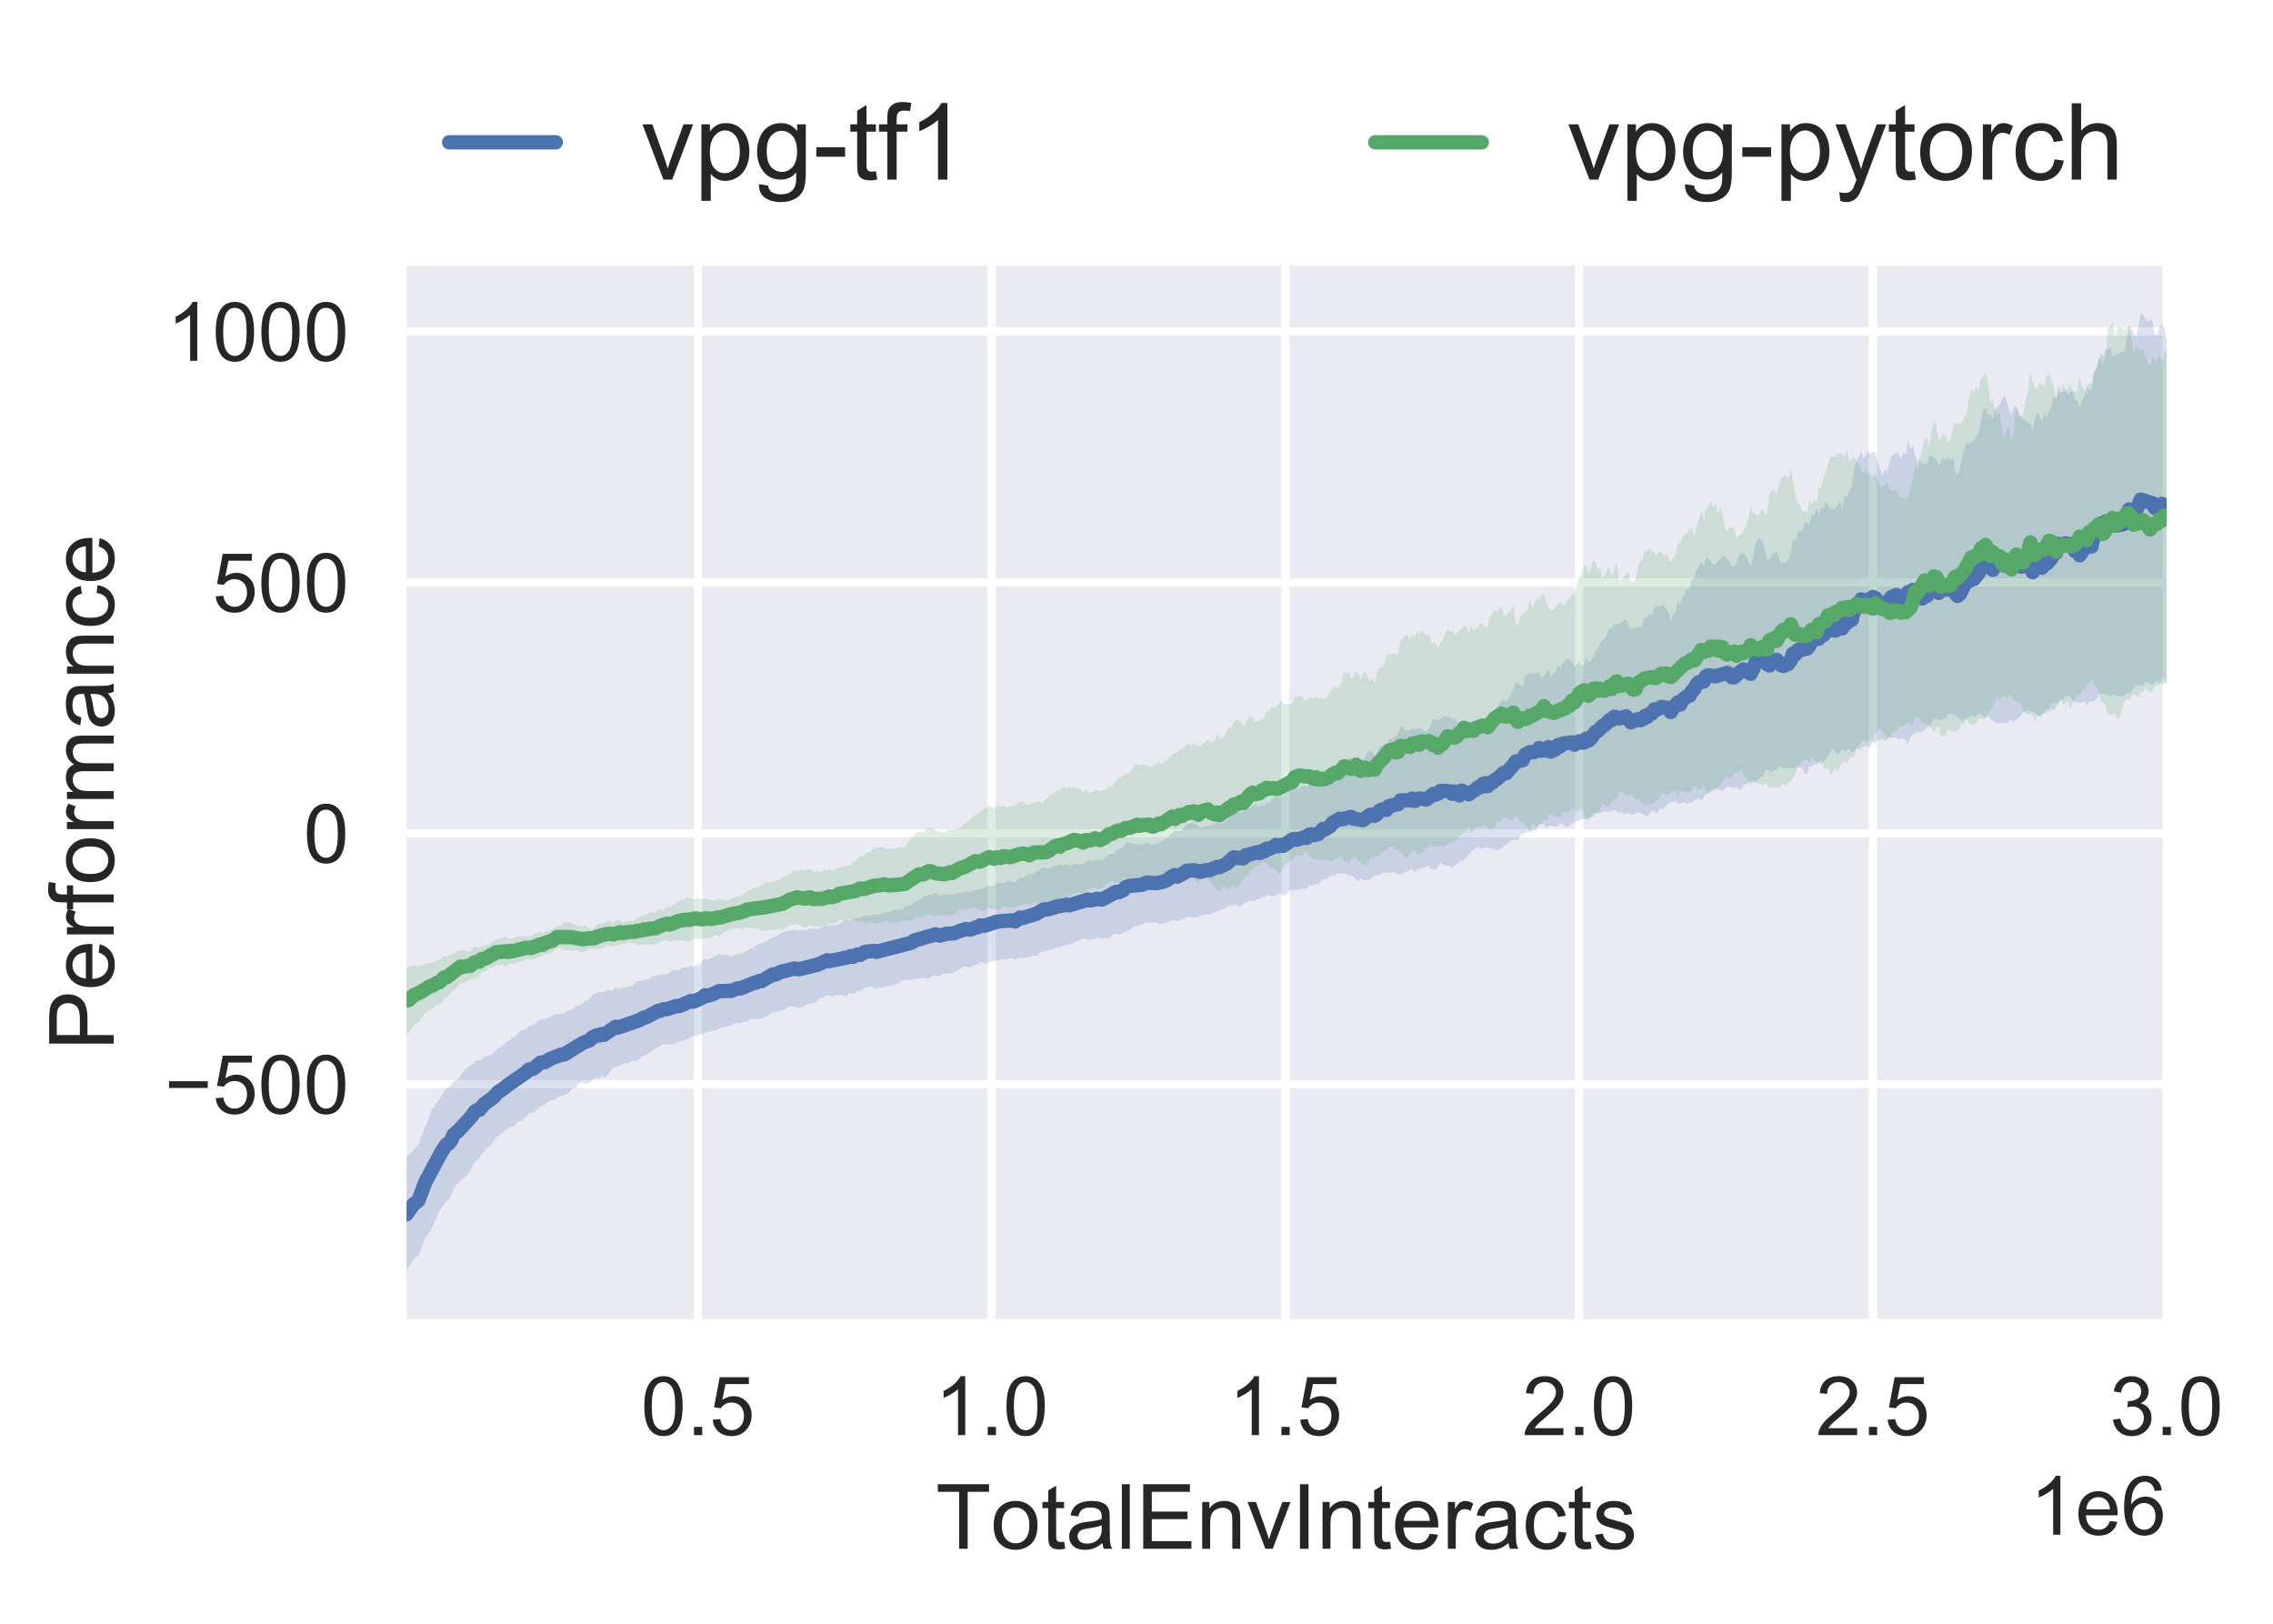 <?xml version="1.0" encoding="utf-8" standalone="no"?>
<!DOCTYPE svg PUBLIC "-//W3C//DTD SVG 1.1//EN"
  "http://www.w3.org/Graphics/SVG/1.1/DTD/svg11.dtd">
<!-- Created with matplotlib (https://matplotlib.org/) -->
<svg height="198pt" version="1.1" viewBox="0 0 277.2 198" width="277.2pt" xmlns="http://www.w3.org/2000/svg" xmlns:xlink="http://www.w3.org/1999/xlink">
 <defs>
  <style type="text/css">
*{stroke-linecap:butt;stroke-linejoin:round;}
  </style>
 </defs>
 <g id="figure_1">
  <g id="patch_1">
   <path d="M 0 198 
L 277.2 198 
L 277.2 0 
L 0 0 
z
" style="fill:#ffffff;"/>
  </g>
  <g id="axes_1">
   <g id="patch_2">
    <path d="M 49.58 160.84 
L 264.225 160.84 
L 264.225 32.409 
L 49.58 32.409 
z
" style="fill:#eaeaf2;"/>
   </g>
   <g id="matplotlib.axis_1">
    <g id="xtick_1">
     <g id="line2d_1">
      <path clip-path="url(#p69ce144858)" d="M 85.115 160.84 
L 85.115 32.409 
" style="fill:none;stroke:#ffffff;stroke-linecap:round;"/>
     </g>
     <g id="line2d_2"/>
     <g id="text_1">
      <!-- 0.5 -->
      <defs>
       <path d="M 4.156 35.297 
Q 4.156 48 6.766 55.734 
Q 9.375 63.484 14.516 67.672 
Q 19.672 71.875 27.484 71.875 
Q 33.25 71.875 37.594 69.547 
Q 41.938 67.234 44.766 62.859 
Q 47.609 58.5 49.219 52.219 
Q 50.828 45.953 50.828 35.297 
Q 50.828 22.703 48.234 14.969 
Q 45.656 7.234 40.5 3 
Q 35.359 -1.219 27.484 -1.219 
Q 17.141 -1.219 11.234 6.203 
Q 4.156 15.141 4.156 35.297 
z
M 13.188 35.297 
Q 13.188 17.672 17.312 11.828 
Q 21.438 6 27.484 6 
Q 33.547 6 37.672 11.859 
Q 41.797 17.719 41.797 35.297 
Q 41.797 52.984 37.672 58.781 
Q 33.547 64.594 27.391 64.594 
Q 21.344 64.594 17.719 59.469 
Q 13.188 52.938 13.188 35.297 
z
" id="ArialMT-48"/>
       <path d="M 9.078 0 
L 9.078 10.016 
L 19.094 10.016 
L 19.094 0 
z
" id="ArialMT-46"/>
       <path d="M 4.156 18.75 
L 13.375 19.531 
Q 14.406 12.797 18.141 9.391 
Q 21.875 6 27.156 6 
Q 33.5 6 37.891 10.781 
Q 42.281 15.578 42.281 23.484 
Q 42.281 31 38.062 35.344 
Q 33.844 39.703 27 39.703 
Q 22.75 39.703 19.328 37.766 
Q 15.922 35.844 13.969 32.766 
L 5.719 33.844 
L 12.641 70.609 
L 48.25 70.609 
L 48.25 62.203 
L 19.672 62.203 
L 15.828 42.969 
Q 22.266 47.469 29.344 47.469 
Q 38.719 47.469 45.156 40.969 
Q 51.609 34.469 51.609 24.266 
Q 51.609 14.547 45.953 7.469 
Q 39.062 -1.219 27.156 -1.219 
Q 17.391 -1.219 11.203 4.25 
Q 5.031 9.719 4.156 18.75 
z
" id="ArialMT-53"/>
      </defs>
      <g style="fill:#262626;" transform="translate(78.165 174.998)scale(0.1 -0.1)">
       <use xlink:href="#ArialMT-48"/>
       <use x="55.615" xlink:href="#ArialMT-46"/>
       <use x="83.398" xlink:href="#ArialMT-53"/>
      </g>
     </g>
    </g>
    <g id="xtick_2">
     <g id="line2d_3">
      <path clip-path="url(#p69ce144858)" d="M 120.937 160.84 
L 120.937 32.409 
" style="fill:none;stroke:#ffffff;stroke-linecap:round;"/>
     </g>
     <g id="line2d_4"/>
     <g id="text_2">
      <!-- 1.0 -->
      <defs>
       <path d="M 37.25 0 
L 28.469 0 
L 28.469 56 
Q 25.297 52.984 20.141 49.953 
Q 14.984 46.922 10.891 45.406 
L 10.891 53.906 
Q 18.266 57.375 23.781 62.297 
Q 29.297 67.234 31.594 71.875 
L 37.25 71.875 
z
" id="ArialMT-49"/>
      </defs>
      <g style="fill:#262626;" transform="translate(113.987 174.998)scale(0.1 -0.1)">
       <use xlink:href="#ArialMT-49"/>
       <use x="55.615" xlink:href="#ArialMT-46"/>
       <use x="83.398" xlink:href="#ArialMT-48"/>
      </g>
     </g>
    </g>
    <g id="xtick_3">
     <g id="line2d_5">
      <path clip-path="url(#p69ce144858)" d="M 156.759 160.84 
L 156.759 32.409 
" style="fill:none;stroke:#ffffff;stroke-linecap:round;"/>
     </g>
     <g id="line2d_6"/>
     <g id="text_3">
      <!-- 1.5 -->
      <g style="fill:#262626;" transform="translate(149.809 174.998)scale(0.1 -0.1)">
       <use xlink:href="#ArialMT-49"/>
       <use x="55.615" xlink:href="#ArialMT-46"/>
       <use x="83.398" xlink:href="#ArialMT-53"/>
      </g>
     </g>
    </g>
    <g id="xtick_4">
     <g id="line2d_7">
      <path clip-path="url(#p69ce144858)" d="M 192.581 160.84 
L 192.581 32.409 
" style="fill:none;stroke:#ffffff;stroke-linecap:round;"/>
     </g>
     <g id="line2d_8"/>
     <g id="text_4">
      <!-- 2.0 -->
      <defs>
       <path d="M 50.344 8.453 
L 50.344 0 
L 3.031 0 
Q 2.938 3.172 4.047 6.109 
Q 5.859 10.938 9.828 15.625 
Q 13.812 20.312 21.344 26.469 
Q 33.016 36.031 37.109 41.625 
Q 41.219 47.219 41.219 52.203 
Q 41.219 57.422 37.469 61 
Q 33.734 64.594 27.734 64.594 
Q 21.391 64.594 17.578 60.781 
Q 13.766 56.984 13.719 50.25 
L 4.688 51.172 
Q 5.609 61.281 11.656 66.578 
Q 17.719 71.875 27.938 71.875 
Q 38.234 71.875 44.234 66.156 
Q 50.25 60.453 50.25 52 
Q 50.25 47.703 48.484 43.547 
Q 46.734 39.406 42.656 34.812 
Q 38.578 30.219 29.109 22.219 
Q 21.188 15.578 18.938 13.203 
Q 16.703 10.844 15.234 8.453 
z
" id="ArialMT-50"/>
      </defs>
      <g style="fill:#262626;" transform="translate(185.631 174.998)scale(0.1 -0.1)">
       <use xlink:href="#ArialMT-50"/>
       <use x="55.615" xlink:href="#ArialMT-46"/>
       <use x="83.398" xlink:href="#ArialMT-48"/>
      </g>
     </g>
    </g>
    <g id="xtick_5">
     <g id="line2d_9">
      <path clip-path="url(#p69ce144858)" d="M 228.403 160.84 
L 228.403 32.409 
" style="fill:none;stroke:#ffffff;stroke-linecap:round;"/>
     </g>
     <g id="line2d_10"/>
     <g id="text_5">
      <!-- 2.5 -->
      <g style="fill:#262626;" transform="translate(221.453 174.998)scale(0.1 -0.1)">
       <use xlink:href="#ArialMT-50"/>
       <use x="55.615" xlink:href="#ArialMT-46"/>
       <use x="83.398" xlink:href="#ArialMT-53"/>
      </g>
     </g>
    </g>
    <g id="xtick_6">
     <g id="line2d_11">
      <path clip-path="url(#p69ce144858)" d="M 264.225 160.84 
L 264.225 32.409 
" style="fill:none;stroke:#ffffff;stroke-linecap:round;"/>
     </g>
     <g id="line2d_12"/>
     <g id="text_6">
      <!-- 3.0 -->
      <defs>
       <path d="M 4.203 18.891 
L 12.984 20.062 
Q 14.5 12.594 18.141 9.297 
Q 21.781 6 27 6 
Q 33.203 6 37.469 10.297 
Q 41.75 14.594 41.75 20.953 
Q 41.75 27 37.797 30.922 
Q 33.844 34.859 27.734 34.859 
Q 25.25 34.859 21.531 33.891 
L 22.516 41.609 
Q 23.391 41.5 23.922 41.5 
Q 29.547 41.5 34.031 44.422 
Q 38.531 47.359 38.531 53.469 
Q 38.531 58.297 35.25 61.469 
Q 31.984 64.656 26.812 64.656 
Q 21.688 64.656 18.266 61.422 
Q 14.844 58.203 13.875 51.766 
L 5.078 53.328 
Q 6.688 62.156 12.391 67.016 
Q 18.109 71.875 26.609 71.875 
Q 32.469 71.875 37.391 69.359 
Q 42.328 66.844 44.938 62.5 
Q 47.562 58.156 47.562 53.266 
Q 47.562 48.641 45.062 44.828 
Q 42.578 41.016 37.703 38.766 
Q 44.047 37.312 47.562 32.688 
Q 51.078 28.078 51.078 21.141 
Q 51.078 11.766 44.234 5.25 
Q 37.406 -1.266 26.953 -1.266 
Q 17.531 -1.266 11.297 4.344 
Q 5.078 9.969 4.203 18.891 
z
" id="ArialMT-51"/>
      </defs>
      <g style="fill:#262626;" transform="translate(257.275 174.998)scale(0.1 -0.1)">
       <use xlink:href="#ArialMT-51"/>
       <use x="55.615" xlink:href="#ArialMT-46"/>
       <use x="83.398" xlink:href="#ArialMT-48"/>
      </g>
     </g>
    </g>
    <g id="text_7">
     <!-- TotalEnvInteracts -->
     <defs>
      <path d="M 25.922 0 
L 25.922 63.141 
L 2.344 63.141 
L 2.344 71.578 
L 59.078 71.578 
L 59.078 63.141 
L 35.406 63.141 
L 35.406 0 
z
" id="ArialMT-84"/>
      <path d="M 3.328 25.922 
Q 3.328 40.328 11.328 47.266 
Q 18.016 53.031 27.641 53.031 
Q 38.328 53.031 45.109 46.016 
Q 51.906 39.016 51.906 26.656 
Q 51.906 16.656 48.906 10.906 
Q 45.906 5.172 40.156 2 
Q 34.422 -1.172 27.641 -1.172 
Q 16.75 -1.172 10.031 5.812 
Q 3.328 12.797 3.328 25.922 
z
M 12.359 25.922 
Q 12.359 15.969 16.703 11.016 
Q 21.047 6.062 27.641 6.062 
Q 34.188 6.062 38.531 11.031 
Q 42.875 16.016 42.875 26.219 
Q 42.875 35.844 38.5 40.797 
Q 34.125 45.75 27.641 45.75 
Q 21.047 45.75 16.703 40.812 
Q 12.359 35.891 12.359 25.922 
z
" id="ArialMT-111"/>
      <path d="M 25.781 7.859 
L 27.047 0.094 
Q 23.344 -0.688 20.406 -0.688 
Q 15.625 -0.688 12.984 0.828 
Q 10.359 2.344 9.281 4.812 
Q 8.203 7.281 8.203 15.188 
L 8.203 45.016 
L 1.766 45.016 
L 1.766 51.859 
L 8.203 51.859 
L 8.203 64.703 
L 16.938 69.969 
L 16.938 51.859 
L 25.781 51.859 
L 25.781 45.016 
L 16.938 45.016 
L 16.938 14.703 
Q 16.938 10.938 17.406 9.859 
Q 17.875 8.797 18.922 8.156 
Q 19.969 7.516 21.922 7.516 
Q 23.391 7.516 25.781 7.859 
z
" id="ArialMT-116"/>
      <path d="M 40.438 6.391 
Q 35.547 2.25 31.031 0.531 
Q 26.516 -1.172 21.344 -1.172 
Q 12.797 -1.172 8.203 3 
Q 3.609 7.172 3.609 13.672 
Q 3.609 17.484 5.344 20.625 
Q 7.078 23.781 9.891 25.688 
Q 12.703 27.594 16.219 28.562 
Q 18.797 29.25 24.031 29.891 
Q 34.672 31.156 39.703 32.906 
Q 39.75 34.719 39.75 35.203 
Q 39.75 40.578 37.25 42.781 
Q 33.891 45.75 27.25 45.75 
Q 21.047 45.75 18.094 43.578 
Q 15.141 41.406 13.719 35.891 
L 5.125 37.062 
Q 6.297 42.578 8.984 45.969 
Q 11.672 49.359 16.75 51.188 
Q 21.828 53.031 28.516 53.031 
Q 35.156 53.031 39.297 51.469 
Q 43.453 49.906 45.406 47.531 
Q 47.359 45.172 48.141 41.547 
Q 48.578 39.312 48.578 33.453 
L 48.578 21.734 
Q 48.578 9.469 49.141 6.219 
Q 49.703 2.984 51.375 0 
L 42.188 0 
Q 40.828 2.734 40.438 6.391 
z
M 39.703 26.031 
Q 34.906 24.078 25.344 22.703 
Q 19.922 21.922 17.672 20.938 
Q 15.438 19.969 14.203 18.094 
Q 12.984 16.219 12.984 13.922 
Q 12.984 10.406 15.641 8.062 
Q 18.312 5.719 23.438 5.719 
Q 28.516 5.719 32.469 7.938 
Q 36.422 10.156 38.281 14.016 
Q 39.703 17 39.703 22.797 
z
" id="ArialMT-97"/>
      <path d="M 6.391 0 
L 6.391 71.578 
L 15.188 71.578 
L 15.188 0 
z
" id="ArialMT-108"/>
      <path d="M 7.906 0 
L 7.906 71.578 
L 59.672 71.578 
L 59.672 63.141 
L 17.391 63.141 
L 17.391 41.219 
L 56.984 41.219 
L 56.984 32.812 
L 17.391 32.812 
L 17.391 8.453 
L 61.328 8.453 
L 61.328 0 
z
" id="ArialMT-69"/>
      <path d="M 6.594 0 
L 6.594 51.859 
L 14.5 51.859 
L 14.5 44.484 
Q 20.219 53.031 31 53.031 
Q 35.688 53.031 39.625 51.344 
Q 43.562 49.656 45.516 46.922 
Q 47.469 44.188 48.25 40.438 
Q 48.734 37.984 48.734 31.891 
L 48.734 0 
L 39.938 0 
L 39.938 31.547 
Q 39.938 36.922 38.906 39.578 
Q 37.891 42.234 35.281 43.812 
Q 32.672 45.406 29.156 45.406 
Q 23.531 45.406 19.453 41.844 
Q 15.375 38.281 15.375 28.328 
L 15.375 0 
z
" id="ArialMT-110"/>
      <path d="M 21 0 
L 1.266 51.859 
L 10.547 51.859 
L 21.688 20.797 
Q 23.484 15.766 25 10.359 
Q 26.172 14.453 28.266 20.219 
L 39.797 51.859 
L 48.828 51.859 
L 29.203 0 
z
" id="ArialMT-118"/>
      <path d="M 9.328 0 
L 9.328 71.578 
L 18.797 71.578 
L 18.797 0 
z
" id="ArialMT-73"/>
      <path d="M 42.094 16.703 
L 51.172 15.578 
Q 49.031 7.625 43.219 3.219 
Q 37.406 -1.172 28.375 -1.172 
Q 17 -1.172 10.328 5.828 
Q 3.656 12.844 3.656 25.484 
Q 3.656 38.578 10.391 45.797 
Q 17.141 53.031 27.875 53.031 
Q 38.281 53.031 44.875 45.953 
Q 51.469 38.875 51.469 26.031 
Q 51.469 25.25 51.422 23.688 
L 12.75 23.688 
Q 13.234 15.141 17.578 10.594 
Q 21.922 6.062 28.422 6.062 
Q 33.25 6.062 36.672 8.594 
Q 40.094 11.141 42.094 16.703 
z
M 13.234 30.906 
L 42.188 30.906 
Q 41.609 37.453 38.875 40.719 
Q 34.672 45.797 27.984 45.797 
Q 21.922 45.797 17.797 41.75 
Q 13.672 37.703 13.234 30.906 
z
" id="ArialMT-101"/>
      <path d="M 6.5 0 
L 6.5 51.859 
L 14.406 51.859 
L 14.406 44 
Q 17.438 49.516 20 51.266 
Q 22.562 53.031 25.641 53.031 
Q 30.078 53.031 34.672 50.203 
L 31.641 42.047 
Q 28.422 43.953 25.203 43.953 
Q 22.312 43.953 20.016 42.219 
Q 17.719 40.484 16.75 37.406 
Q 15.281 32.719 15.281 27.156 
L 15.281 0 
z
" id="ArialMT-114"/>
      <path d="M 40.438 19 
L 49.078 17.875 
Q 47.656 8.938 41.812 3.875 
Q 35.984 -1.172 27.484 -1.172 
Q 16.844 -1.172 10.375 5.781 
Q 3.906 12.75 3.906 25.734 
Q 3.906 34.125 6.688 40.422 
Q 9.469 46.734 15.156 49.875 
Q 20.844 53.031 27.547 53.031 
Q 35.984 53.031 41.359 48.75 
Q 46.734 44.484 48.25 36.625 
L 39.703 35.297 
Q 38.484 40.531 35.375 43.156 
Q 32.281 45.797 27.875 45.797 
Q 21.234 45.797 17.078 41.031 
Q 12.938 36.281 12.938 25.984 
Q 12.938 15.531 16.938 10.797 
Q 20.953 6.062 27.391 6.062 
Q 32.562 6.062 36.031 9.234 
Q 39.5 12.406 40.438 19 
z
" id="ArialMT-99"/>
      <path d="M 3.078 15.484 
L 11.766 16.844 
Q 12.5 11.625 15.844 8.844 
Q 19.188 6.062 25.203 6.062 
Q 31.25 6.062 34.172 8.516 
Q 37.109 10.984 37.109 14.312 
Q 37.109 17.281 34.516 19 
Q 32.719 20.172 25.531 21.969 
Q 15.875 24.422 12.141 26.203 
Q 8.406 27.984 6.469 31.125 
Q 4.547 34.281 4.547 38.094 
Q 4.547 41.547 6.125 44.5 
Q 7.719 47.469 10.453 49.422 
Q 12.5 50.922 16.031 51.969 
Q 19.578 53.031 23.641 53.031 
Q 29.734 53.031 34.344 51.266 
Q 38.969 49.516 41.156 46.5 
Q 43.359 43.5 44.188 38.484 
L 35.594 37.312 
Q 35.016 41.312 32.203 43.547 
Q 29.391 45.797 24.266 45.797 
Q 18.219 45.797 15.625 43.797 
Q 13.031 41.797 13.031 39.109 
Q 13.031 37.406 14.109 36.031 
Q 15.188 34.625 17.484 33.688 
Q 18.797 33.203 25.25 31.453 
Q 34.578 28.953 38.25 27.359 
Q 41.938 25.781 44.031 22.75 
Q 46.141 19.734 46.141 15.234 
Q 46.141 10.844 43.578 6.953 
Q 41.016 3.078 36.172 0.953 
Q 31.344 -1.172 25.25 -1.172 
Q 15.141 -1.172 9.844 3.031 
Q 4.547 7.234 3.078 15.484 
z
" id="ArialMT-115"/>
     </defs>
     <g style="fill:#262626;" transform="translate(114.118 188.859)scale(0.11 -0.11)">
      <use xlink:href="#ArialMT-84"/>
      <use x="60.912" xlink:href="#ArialMT-111"/>
      <use x="116.527" xlink:href="#ArialMT-116"/>
      <use x="144.311" xlink:href="#ArialMT-97"/>
      <use x="199.926" xlink:href="#ArialMT-108"/>
      <use x="222.143" xlink:href="#ArialMT-69"/>
      <use x="288.842" xlink:href="#ArialMT-110"/>
      <use x="344.457" xlink:href="#ArialMT-118"/>
      <use x="394.457" xlink:href="#ArialMT-73"/>
      <use x="422.24" xlink:href="#ArialMT-110"/>
      <use x="477.855" xlink:href="#ArialMT-116"/>
      <use x="505.639" xlink:href="#ArialMT-101"/>
      <use x="561.254" xlink:href="#ArialMT-114"/>
      <use x="594.555" xlink:href="#ArialMT-97"/>
      <use x="650.17" xlink:href="#ArialMT-99"/>
      <use x="700.17" xlink:href="#ArialMT-116"/>
      <use x="727.953" xlink:href="#ArialMT-115"/>
     </g>
    </g>
    <g id="text_8">
     <!-- 1e6 -->
     <defs>
      <path d="M 49.75 54.047 
L 41.016 53.375 
Q 39.844 58.547 37.703 60.891 
Q 34.125 64.656 28.906 64.656 
Q 24.703 64.656 21.531 62.312 
Q 17.391 59.281 14.984 53.469 
Q 12.594 47.656 12.5 36.922 
Q 15.672 41.75 20.266 44.094 
Q 24.859 46.438 29.891 46.438 
Q 38.672 46.438 44.844 39.969 
Q 51.031 33.5 51.031 23.25 
Q 51.031 16.5 48.125 10.719 
Q 45.219 4.938 40.141 1.859 
Q 35.062 -1.219 28.609 -1.219 
Q 17.625 -1.219 10.688 6.859 
Q 3.766 14.938 3.766 33.5 
Q 3.766 54.25 11.422 63.672 
Q 18.109 71.875 29.438 71.875 
Q 37.891 71.875 43.281 67.141 
Q 48.688 62.406 49.75 54.047 
z
M 13.875 23.188 
Q 13.875 18.656 15.797 14.5 
Q 17.719 10.359 21.188 8.172 
Q 24.656 6 28.469 6 
Q 34.031 6 38.031 10.484 
Q 42.047 14.984 42.047 22.703 
Q 42.047 30.125 38.078 34.391 
Q 34.125 38.672 28.125 38.672 
Q 22.172 38.672 18.016 34.391 
Q 13.875 30.125 13.875 23.188 
z
" id="ArialMT-54"/>
     </defs>
     <g style="fill:#262626;" transform="translate(247.542 187.143)scale(0.1 -0.1)">
      <use xlink:href="#ArialMT-49"/>
      <use x="55.615" xlink:href="#ArialMT-101"/>
      <use x="111.23" xlink:href="#ArialMT-54"/>
     </g>
    </g>
   </g>
   <g id="matplotlib.axis_2">
    <g id="ytick_1">
     <g id="line2d_13">
      <path clip-path="url(#p69ce144858)" d="M 49.58 132.209 
L 264.225 132.209 
" style="fill:none;stroke:#ffffff;stroke-linecap:round;"/>
     </g>
     <g id="line2d_14"/>
     <g id="text_9">
      <!-- −500 -->
      <defs>
       <path d="M 52.828 31.203 
L 5.562 31.203 
L 5.562 39.406 
L 52.828 39.406 
z
" id="ArialMT-8722"/>
      </defs>
      <g style="fill:#262626;" transform="translate(20.057 135.788)scale(0.1 -0.1)">
       <use xlink:href="#ArialMT-8722"/>
       <use x="58.398" xlink:href="#ArialMT-53"/>
       <use x="114.014" xlink:href="#ArialMT-48"/>
       <use x="169.629" xlink:href="#ArialMT-48"/>
      </g>
     </g>
    </g>
    <g id="ytick_2">
     <g id="line2d_15">
      <path clip-path="url(#p69ce144858)" d="M 49.58 101.613 
L 264.225 101.613 
" style="fill:none;stroke:#ffffff;stroke-linecap:round;"/>
     </g>
     <g id="line2d_16"/>
     <g id="text_10">
      <!-- 0 -->
      <g style="fill:#262626;" transform="translate(37.019 105.192)scale(0.1 -0.1)">
       <use xlink:href="#ArialMT-48"/>
      </g>
     </g>
    </g>
    <g id="ytick_3">
     <g id="line2d_17">
      <path clip-path="url(#p69ce144858)" d="M 49.58 71.016 
L 264.225 71.016 
" style="fill:none;stroke:#ffffff;stroke-linecap:round;"/>
     </g>
     <g id="line2d_18"/>
     <g id="text_11">
      <!-- 500 -->
      <g style="fill:#262626;" transform="translate(25.897 74.595)scale(0.1 -0.1)">
       <use xlink:href="#ArialMT-53"/>
       <use x="55.615" xlink:href="#ArialMT-48"/>
       <use x="111.23" xlink:href="#ArialMT-48"/>
      </g>
     </g>
    </g>
    <g id="ytick_4">
     <g id="line2d_19">
      <path clip-path="url(#p69ce144858)" d="M 49.58 40.42 
L 264.225 40.42 
" style="fill:none;stroke:#ffffff;stroke-linecap:round;"/>
     </g>
     <g id="line2d_20"/>
     <g id="text_12">
      <!-- 1000 -->
      <g style="fill:#262626;" transform="translate(20.336 43.999)scale(0.1 -0.1)">
       <use xlink:href="#ArialMT-49"/>
       <use x="55.615" xlink:href="#ArialMT-48"/>
       <use x="111.23" xlink:href="#ArialMT-48"/>
       <use x="166.846" xlink:href="#ArialMT-48"/>
      </g>
     </g>
    </g>
    <g id="text_13">
     <!-- Performance -->
     <defs>
      <path d="M 7.719 0 
L 7.719 71.578 
L 34.719 71.578 
Q 41.844 71.578 45.609 70.906 
Q 50.875 70.016 54.438 67.547 
Q 58.016 65.094 60.188 60.641 
Q 62.359 56.203 62.359 50.875 
Q 62.359 41.75 56.547 35.422 
Q 50.734 29.109 35.547 29.109 
L 17.188 29.109 
L 17.188 0 
z
M 17.188 37.547 
L 35.688 37.547 
Q 44.875 37.547 48.734 40.969 
Q 52.594 44.391 52.594 50.594 
Q 52.594 55.078 50.312 58.266 
Q 48.047 61.469 44.344 62.5 
Q 41.938 63.141 35.5 63.141 
L 17.188 63.141 
z
" id="ArialMT-80"/>
      <path d="M 8.688 0 
L 8.688 45.016 
L 0.922 45.016 
L 0.922 51.859 
L 8.688 51.859 
L 8.688 57.375 
Q 8.688 62.594 9.625 65.141 
Q 10.891 68.562 14.078 70.672 
Q 17.281 72.797 23.047 72.797 
Q 26.766 72.797 31.25 71.922 
L 29.938 64.266 
Q 27.203 64.75 24.75 64.75 
Q 20.75 64.75 19.094 63.031 
Q 17.438 61.328 17.438 56.641 
L 17.438 51.859 
L 27.547 51.859 
L 27.547 45.016 
L 17.438 45.016 
L 17.438 0 
z
" id="ArialMT-102"/>
      <path d="M 6.594 0 
L 6.594 51.859 
L 14.453 51.859 
L 14.453 44.578 
Q 16.891 48.391 20.938 50.703 
Q 25 53.031 30.172 53.031 
Q 35.938 53.031 39.625 50.641 
Q 43.312 48.25 44.828 43.953 
Q 50.984 53.031 60.844 53.031 
Q 68.562 53.031 72.703 48.75 
Q 76.859 44.484 76.859 35.594 
L 76.859 0 
L 68.109 0 
L 68.109 32.672 
Q 68.109 37.938 67.25 40.25 
Q 66.406 42.578 64.156 43.984 
Q 61.922 45.406 58.891 45.406 
Q 53.422 45.406 49.797 41.766 
Q 46.188 38.141 46.188 30.125 
L 46.188 0 
L 37.406 0 
L 37.406 33.688 
Q 37.406 39.547 35.25 42.469 
Q 33.109 45.406 28.219 45.406 
Q 24.516 45.406 21.359 43.453 
Q 18.219 41.5 16.797 37.734 
Q 15.375 33.984 15.375 26.906 
L 15.375 0 
z
" id="ArialMT-109"/>
     </defs>
     <g style="fill:#262626;" transform="translate(13.87 128.108)rotate(-90)scale(0.11 -0.11)">
      <use xlink:href="#ArialMT-80"/>
      <use x="66.699" xlink:href="#ArialMT-101"/>
      <use x="122.314" xlink:href="#ArialMT-114"/>
      <use x="155.615" xlink:href="#ArialMT-102"/>
      <use x="183.398" xlink:href="#ArialMT-111"/>
      <use x="239.014" xlink:href="#ArialMT-114"/>
      <use x="272.314" xlink:href="#ArialMT-109"/>
      <use x="355.615" xlink:href="#ArialMT-97"/>
      <use x="411.23" xlink:href="#ArialMT-110"/>
      <use x="466.846" xlink:href="#ArialMT-99"/>
      <use x="516.846" xlink:href="#ArialMT-101"/>
     </g>
    </g>
   </g>
   <g id="PolyCollection_1">
    <path clip-path="url(#p69ce144858)" d="M 49.58 141.142 
L 49.58 155.002 
L 49.867 154.414 
L 50.153 154.059 
L 50.44 153.545 
L 50.726 153.306 
L 51.013 153.231 
L 51.299 152.467 
L 51.586 151.777 
L 51.873 150.906 
L 52.159 150.461 
L 52.446 150.142 
L 52.732 149.602 
L 53.019 148.97 
L 53.305 148.279 
L 53.592 147.697 
L 53.879 147.269 
L 54.165 146.856 
L 54.452 146.493 
L 54.738 146.273 
L 55.025 145.815 
L 55.312 144.934 
L 55.598 144.552 
L 55.885 144.263 
L 56.171 144.004 
L 56.458 143.741 
L 56.744 143.557 
L 57.031 143.182 
L 57.318 142.78 
L 57.604 142.2 
L 57.891 141.71 
L 58.177 141.473 
L 58.464 141.322 
L 58.75 140.687 
L 59.037 140.435 
L 59.324 140.09 
L 59.61 139.815 
L 59.897 139.635 
L 60.183 139.211 
L 60.47 138.692 
L 60.756 138.564 
L 61.043 138.279 
L 61.33 138.143 
L 61.616 137.817 
L 61.903 137.697 
L 62.189 137.437 
L 62.476 137.394 
L 62.762 137.258 
L 63.049 136.823 
L 63.336 136.725 
L 63.622 136.699 
L 63.909 136.386 
L 64.195 136.12 
L 64.482 135.726 
L 64.768 135.757 
L 65.055 135.665 
L 65.342 135.411 
L 65.628 135.117 
L 65.915 134.892 
L 66.201 134.846 
L 66.488 134.728 
L 66.775 134.376 
L 67.061 134.184 
L 67.348 134.181 
L 67.634 134.192 
L 67.921 133.873 
L 68.207 133.708 
L 68.494 133.657 
L 68.781 133.585 
L 69.067 133.466 
L 69.354 133.199 
L 69.64 132.953 
L 69.927 132.634 
L 70.213 132.679 
L 70.5 132.15 
L 70.787 132.021 
L 71.073 131.971 
L 71.36 132.177 
L 71.646 132.143 
L 71.933 132.016 
L 72.219 131.64 
L 72.506 131.488 
L 72.793 131.425 
L 73.079 131.568 
L 73.366 131.158 
L 73.652 131.425 
L 73.939 131.227 
L 74.225 131.01 
L 74.512 130.433 
L 74.799 130.181 
L 75.085 130.051 
L 75.372 130.037 
L 75.658 129.91 
L 75.945 129.734 
L 76.232 129.62 
L 76.518 129.737 
L 76.805 129.522 
L 77.091 129.378 
L 77.378 129.355 
L 77.664 129.382 
L 77.951 129.218 
L 78.238 128.887 
L 78.524 128.717 
L 78.811 128.632 
L 79.097 128.391 
L 79.384 128.228 
L 79.67 128.069 
L 79.957 127.822 
L 80.244 127.704 
L 80.53 127.6 
L 80.817 127.391 
L 81.103 127.332 
L 81.39 127.361 
L 81.676 127.292 
L 81.963 127.363 
L 82.25 127.265 
L 82.536 127.043 
L 82.823 127.011 
L 83.109 127.009 
L 83.396 126.929 
L 83.682 126.747 
L 83.969 126.628 
L 84.256 126.376 
L 84.542 126.41 
L 84.829 126.382 
L 85.115 126.286 
L 85.402 126.11 
L 85.689 126.169 
L 85.975 125.855 
L 86.262 125.801 
L 86.548 125.783 
L 86.835 125.754 
L 87.121 125.611 
L 87.408 125.68 
L 87.695 125.451 
L 87.981 125.296 
L 88.268 125.232 
L 88.554 125.247 
L 88.841 125.086 
L 89.127 125.081 
L 89.414 124.917 
L 89.701 124.763 
L 89.987 124.693 
L 90.274 124.787 
L 90.56 124.641 
L 90.847 124.553 
L 91.133 124.62 
L 91.42 124.202 
L 91.707 124.277 
L 91.993 124.265 
L 92.28 124.308 
L 92.566 124.221 
L 92.853 124.264 
L 93.139 124.107 
L 93.426 123.892 
L 93.713 123.835 
L 93.999 123.664 
L 94.286 123.317 
L 94.572 123.506 
L 94.859 123.3 
L 95.145 123.244 
L 95.432 123.207 
L 95.719 123.144 
L 96.005 122.796 
L 96.292 122.674 
L 96.578 122.756 
L 96.865 122.799 
L 97.152 122.822 
L 97.438 122.908 
L 97.725 122.825 
L 98.011 122.726 
L 98.298 122.543 
L 98.584 122.42 
L 98.871 122.377 
L 99.158 122.348 
L 99.444 122.31 
L 99.731 121.991 
L 100.017 121.654 
L 100.304 121.685 
L 100.59 121.619 
L 100.877 121.334 
L 101.164 121.438 
L 101.45 121.508 
L 101.737 121.413 
L 102.023 121.334 
L 102.31 121.406 
L 102.596 121.31 
L 102.883 121.406 
L 103.17 121.575 
L 103.456 121.194 
L 103.743 121.075 
L 104.029 121.229 
L 104.316 121.014 
L 104.602 120.821 
L 104.889 120.863 
L 105.176 120.673 
L 105.462 120.467 
L 105.749 120.388 
L 106.035 120.299 
L 106.322 120.308 
L 106.609 120.453 
L 106.895 120.595 
L 107.182 120.454 
L 107.468 120.475 
L 107.755 120.4 
L 108.041 120.242 
L 108.328 120.287 
L 108.615 120.181 
L 108.901 120.123 
L 109.188 120.132 
L 109.474 119.872 
L 109.761 119.809 
L 110.047 119.587 
L 110.334 119.564 
L 110.621 119.509 
L 110.907 119.517 
L 111.194 119.529 
L 111.48 119.399 
L 111.767 119.353 
L 112.053 119.352 
L 112.34 119.273 
L 112.627 119.285 
L 112.913 119.285 
L 113.2 119.338 
L 113.486 119.192 
L 113.773 118.944 
L 114.059 118.946 
L 114.346 119.019 
L 114.633 118.973 
L 114.919 118.793 
L 115.206 118.721 
L 115.492 118.683 
L 115.779 118.695 
L 116.066 118.623 
L 116.352 118.592 
L 116.639 118.451 
L 116.925 118.272 
L 117.212 118.023 
L 117.498 117.863 
L 117.785 117.858 
L 118.072 117.952 
L 118.358 117.912 
L 118.645 117.784 
L 118.931 117.665 
L 119.218 117.61 
L 119.504 117.334 
L 119.791 117.386 
L 120.078 117.459 
L 120.364 117.481 
L 120.651 117.229 
L 120.937 117.295 
L 121.224 117.209 
L 121.51 117.122 
L 121.797 117.116 
L 122.084 117.003 
L 122.37 116.928 
L 122.657 117.003 
L 122.943 116.997 
L 123.23 116.875 
L 123.516 116.896 
L 123.803 117.104 
L 124.09 116.78 
L 124.376 116.791 
L 124.663 116.781 
L 124.949 116.791 
L 125.236 116.712 
L 125.522 116.689 
L 125.809 116.626 
L 126.096 116.455 
L 126.382 116.616 
L 126.669 116.32 
L 126.955 116.063 
L 127.242 116.063 
L 127.529 115.925 
L 127.815 115.903 
L 128.102 115.711 
L 128.388 115.756 
L 128.675 115.548 
L 128.961 115.498 
L 129.248 115.534 
L 129.535 115.336 
L 129.821 115.306 
L 130.108 115.219 
L 130.394 115.131 
L 130.681 115.142 
L 130.967 114.854 
L 131.254 114.773 
L 131.541 114.722 
L 131.827 114.592 
L 132.114 114.397 
L 132.4 114.496 
L 132.687 114.516 
L 132.973 114.688 
L 133.26 114.494 
L 133.547 114.501 
L 133.833 114.312 
L 134.12 114.44 
L 134.406 114.489 
L 134.693 114.425 
L 134.979 114.44 
L 135.266 114.468 
L 135.553 114.118 
L 135.839 113.982 
L 136.126 113.818 
L 136.412 113.974 
L 136.699 113.85 
L 136.986 113.781 
L 137.272 113.597 
L 137.559 113.489 
L 137.845 113.3 
L 138.132 113.147 
L 138.418 112.896 
L 138.705 112.98 
L 138.992 112.812 
L 139.278 112.766 
L 139.565 112.504 
L 139.851 112.508 
L 140.138 112.515 
L 140.424 112.488 
L 140.711 112.473 
L 140.998 112.51 
L 141.284 112.556 
L 141.571 112.782 
L 141.857 112.549 
L 142.144 112.532 
L 142.43 112.368 
L 142.717 112.291 
L 143.004 112.185 
L 143.29 112.187 
L 143.577 112.363 
L 143.863 112.21 
L 144.15 112.095 
L 144.436 111.975 
L 144.723 111.862 
L 145.01 111.817 
L 145.296 111.837 
L 145.583 111.891 
L 145.869 111.876 
L 146.156 111.785 
L 146.442 111.599 
L 146.729 111.556 
L 147.016 111.473 
L 147.302 111.574 
L 147.589 111.563 
L 147.875 111.258 
L 148.162 111.231 
L 148.449 111.138 
L 148.735 111.006 
L 149.022 110.867 
L 149.308 110.865 
L 149.595 110.592 
L 149.881 110.367 
L 150.168 110.463 
L 150.455 110.259 
L 150.741 110.367 
L 151.028 110.513 
L 151.314 110.514 
L 151.601 110.316 
L 151.887 109.963 
L 152.174 109.984 
L 152.461 109.779 
L 152.747 109.908 
L 153.034 109.888 
L 153.32 109.604 
L 153.607 109.644 
L 153.893 109.42 
L 154.18 109.425 
L 154.467 109.146 
L 154.753 109.147 
L 155.04 109.34 
L 155.326 109.198 
L 155.613 109.195 
L 155.899 109.087 
L 156.186 108.921 
L 156.473 109.212 
L 156.759 109.088 
L 157.046 108.8 
L 157.332 108.534 
L 157.619 108.49 
L 157.906 108.474 
L 158.192 108.567 
L 158.479 108.446 
L 158.765 108.383 
L 159.052 108.424 
L 159.338 108.37 
L 159.625 107.973 
L 159.912 107.91 
L 160.198 107.982 
L 160.485 107.816 
L 160.771 107.834 
L 161.058 107.557 
L 161.344 107.227 
L 161.631 107.231 
L 161.918 107.048 
L 162.204 106.914 
L 162.491 106.71 
L 162.777 106.896 
L 163.064 106.515 
L 163.35 106.424 
L 163.637 106.577 
L 163.924 106.426 
L 164.21 106.681 
L 164.497 106.785 
L 164.783 106.801 
L 165.07 106.925 
L 165.356 107.167 
L 165.643 107.486 
L 165.93 107.106 
L 166.216 107.314 
L 166.503 107.317 
L 166.789 107.411 
L 167.076 107.226 
L 167.363 106.982 
L 167.649 106.754 
L 167.936 106.798 
L 168.222 106.711 
L 168.509 106.533 
L 168.795 106.389 
L 169.082 106.432 
L 169.369 106.428 
L 169.655 106.402 
L 169.942 106.279 
L 170.228 106.456 
L 170.515 106.642 
L 170.801 106.585 
L 171.088 106.601 
L 171.375 106.244 
L 171.661 106.286 
L 171.948 106.108 
L 172.234 105.989 
L 172.521 106.367 
L 172.807 106.108 
L 173.094 105.899 
L 173.381 106.001 
L 173.667 105.683 
L 173.954 105.714 
L 174.24 105.508 
L 174.527 106.003 
L 174.813 105.954 
L 175.1 106.061 
L 175.387 105.724 
L 175.673 105.198 
L 175.96 105.437 
L 176.246 105.57 
L 176.533 105.581 
L 176.819 105.618 
L 177.106 105.879 
L 177.393 105.511 
L 177.679 105.46 
L 177.966 105.104 
L 178.252 104.912 
L 178.539 104.952 
L 178.826 104.546 
L 179.112 104.234 
L 179.399 103.926 
L 179.685 103.573 
L 179.972 103.428 
L 180.258 103.271 
L 180.545 103.57 
L 180.832 103.352 
L 181.118 103.389 
L 181.405 103.29 
L 181.691 103.41 
L 181.978 103.551 
L 182.264 103.482 
L 182.551 103.699 
L 182.838 103.594 
L 183.124 103.474 
L 183.411 103.144 
L 183.697 102.962 
L 183.984 102.739 
L 184.27 102.519 
L 184.557 102.481 
L 184.844 102.494 
L 185.13 102.356 
L 185.417 101.88 
L 185.703 101.63 
L 185.99 101.661 
L 186.276 101.389 
L 186.563 101.521 
L 186.85 101.303 
L 187.136 101.326 
L 187.423 100.989 
L 187.709 100.619 
L 187.996 100.416 
L 188.283 100.534 
L 188.569 100.955 
L 188.856 100.745 
L 189.142 100.658 
L 189.429 100.765 
L 189.715 100.8 
L 190.002 100.684 
L 190.289 100.433 
L 190.575 100.47 
L 190.862 100.794 
L 191.148 100.806 
L 191.435 100.75 
L 191.721 100.33 
L 192.008 100.299 
L 192.295 100.195 
L 192.581 100.152 
L 192.868 99.912 
L 193.154 99.909 
L 193.441 99.957 
L 193.727 99.904 
L 194.014 99.472 
L 194.301 99.173 
L 194.587 99.075 
L 194.874 99.13 
L 195.16 99.168 
L 195.447 99.036 
L 195.733 98.878 
L 196.02 99 
L 196.307 98.97 
L 196.593 98.927 
L 196.88 98.713 
L 197.166 98.901 
L 197.453 99.155 
L 197.739 99.023 
L 198.026 99.272 
L 198.313 99.185 
L 198.599 99.128 
L 198.886 99.359 
L 199.172 99.399 
L 199.459 99.132 
L 199.746 99.054 
L 200.032 99.084 
L 200.319 99.212 
L 200.605 99.416 
L 200.892 99.518 
L 201.178 99.263 
L 201.465 98.845 
L 201.752 98.909 
L 202.038 99.212 
L 202.325 98.784 
L 202.611 98.525 
L 202.898 98.748 
L 203.184 98.222 
L 203.471 98.055 
L 203.758 97.794 
L 204.044 97.8 
L 204.331 97.56 
L 204.617 98.062 
L 204.904 97.979 
L 205.19 97.892 
L 205.477 97.809 
L 205.764 98.086 
L 206.05 97.909 
L 206.337 97.915 
L 206.623 97.532 
L 206.91 97.485 
L 207.196 97.293 
L 207.483 97.696 
L 207.77 97.242 
L 208.056 96.898 
L 208.343 96.629 
L 208.629 96.422 
L 208.916 96.238 
L 209.203 96.078 
L 209.489 96.33 
L 209.776 96.26 
L 210.062 96.54 
L 210.349 96.146 
L 210.635 95.904 
L 210.922 95.936 
L 211.209 96.096 
L 211.495 96.093 
L 211.782 95.939 
L 212.068 96.298 
L 212.355 96.246 
L 212.641 95.733 
L 212.928 95.692 
L 213.215 95.34 
L 213.501 95.264 
L 213.788 95.155 
L 214.074 95.275 
L 214.361 95.012 
L 214.647 94.797 
L 214.934 94.761 
L 215.221 94.1 
L 215.507 93.825 
L 215.794 93.968 
L 216.08 94.155 
L 216.367 93.888 
L 216.653 93.883 
L 216.94 93.565 
L 217.227 93.314 
L 217.513 93.865 
L 217.8 93.558 
L 218.086 93.764 
L 218.373 93.536 
L 218.66 93.7 
L 218.946 93.643 
L 219.233 93.506 
L 219.519 93.652 
L 219.806 93.63 
L 220.092 94.342 
L 220.379 94.369 
L 220.666 93.397 
L 220.952 93.488 
L 221.239 93.174 
L 221.525 93.323 
L 221.812 92.994 
L 222.098 93.083 
L 222.385 92.876 
L 222.672 92.491 
L 222.958 92.029 
L 223.245 91.661 
L 223.531 91.205 
L 223.818 91.731 
L 224.104 91.934 
L 224.391 91.76 
L 224.678 91.279 
L 224.964 91.625 
L 225.251 91.387 
L 225.537 91.377 
L 225.824 91.764 
L 226.11 91.69 
L 226.397 91.184 
L 226.684 91.452 
L 226.97 91.207 
L 227.257 91.04 
L 227.543 90.876 
L 227.83 91.176 
L 228.116 90.972 
L 228.403 90.476 
L 228.69 90.637 
L 228.976 90.238 
L 229.263 90.251 
L 229.549 89.999 
L 229.836 90.349 
L 230.123 90.216 
L 230.409 89.787 
L 230.696 90.027 
L 230.982 89.864 
L 231.269 89.986 
L 231.555 90.252 
L 231.842 90.009 
L 232.129 90.07 
L 232.415 90.215 
L 232.702 90.711 
L 232.988 89.835 
L 233.275 89.575 
L 233.561 89.381 
L 233.848 89.297 
L 234.135 89.312 
L 234.421 89.249 
L 234.708 88.989 
L 234.994 88.612 
L 235.281 88.575 
L 235.567 88.205 
L 235.854 87.624 
L 236.141 87.613 
L 236.427 87.669 
L 236.714 87.857 
L 237 87.639 
L 237.287 87.612 
L 237.573 87.055 
L 237.86 87.03 
L 238.147 87.172 
L 238.433 87.133 
L 238.72 87.406 
L 239.006 87.701 
L 239.293 87.941 
L 239.58 87.659 
L 239.866 87.606 
L 240.153 87.455 
L 240.439 87.234 
L 240.726 87.408 
L 241.012 87.326 
L 241.299 87.067 
L 241.586 87.038 
L 241.872 87.343 
L 242.159 87.51 
L 242.445 87.033 
L 242.732 87.693 
L 243.018 87.754 
L 243.305 88.099 
L 243.592 88.253 
L 243.878 88.18 
L 244.165 88.115 
L 244.451 88.205 
L 244.738 88.203 
L 245.024 87.829 
L 245.311 87.852 
L 245.598 88.11 
L 245.884 87.652 
L 246.171 87.551 
L 246.457 87.323 
L 246.744 86.847 
L 247.03 86.723 
L 247.317 86.485 
L 247.604 86.86 
L 247.89 86.714 
L 248.177 86.881 
L 248.463 87.195 
L 248.75 87.327 
L 249.037 86.962 
L 249.323 86.835 
L 249.61 86.514 
L 249.896 86.769 
L 250.183 86.465 
L 250.469 86.646 
L 250.756 86.165 
L 251.043 85.794 
L 251.329 85.353 
L 251.616 85.276 
L 251.902 84.81 
L 252.189 84.894 
L 252.475 84.951 
L 252.762 85.498 
L 253.049 85.596 
L 253.335 85.63 
L 253.622 85.712 
L 253.908 85.701 
L 254.195 85.464 
L 254.481 86.026 
L 254.768 85.567 
L 255.055 85.536 
L 255.341 85.492 
L 255.628 85.325 
L 255.914 84.654 
L 256.201 84.556 
L 256.487 84.641 
L 256.774 84.65 
L 257.061 84.594 
L 257.347 85.002 
L 257.634 84.731 
L 257.92 84.637 
L 258.207 84.924 
L 258.493 84.92 
L 258.78 84.959 
L 259.067 84.76 
L 259.353 84.574 
L 259.64 84.576 
L 259.926 84.326 
L 260.213 83.929 
L 260.5 83.517 
L 260.786 83.575 
L 261.073 83.6 
L 261.359 83.615 
L 261.646 83.176 
L 261.932 83.128 
L 262.219 83.397 
L 262.506 83.467 
L 262.792 83.143 
L 263.079 83.022 
L 263.365 83.427 
L 263.652 83.398 
L 263.938 83.372 
L 264.225 83.307 
L 264.225 41.424 
L 264.225 41.424 
L 263.938 40.06 
L 263.652 39.489 
L 263.365 39.861 
L 263.079 40.896 
L 262.792 40.734 
L 262.506 39.275 
L 262.219 38.898 
L 261.932 39.322 
L 261.646 38.945 
L 261.359 38.368 
L 261.073 38.247 
L 260.786 39.829 
L 260.5 41.109 
L 260.213 40.519 
L 259.926 40.102 
L 259.64 39.687 
L 259.353 41.508 
L 259.067 42.986 
L 258.78 42.829 
L 258.493 43.116 
L 258.207 43.229 
L 257.92 43.353 
L 257.634 43.487 
L 257.347 42.345 
L 257.061 42.734 
L 256.774 42.534 
L 256.487 43.448 
L 256.201 43.112 
L 255.914 44.166 
L 255.628 45.169 
L 255.341 45.272 
L 255.055 47.756 
L 254.768 47.451 
L 254.481 46.959 
L 254.195 48.331 
L 253.908 48.993 
L 253.622 49.706 
L 253.335 48.858 
L 253.049 48.792 
L 252.762 47.661 
L 252.475 47.75 
L 252.189 48.094 
L 251.902 47.685 
L 251.616 47.773 
L 251.329 47.852 
L 251.043 46.853 
L 250.756 48.64 
L 250.469 48.276 
L 250.183 49.69 
L 249.896 50.091 
L 249.61 50.946 
L 249.323 50.322 
L 249.037 51.498 
L 248.75 50.718 
L 248.463 50.398 
L 248.177 50.975 
L 247.89 52.838 
L 247.604 51.415 
L 247.317 51.654 
L 247.03 51.263 
L 246.744 51.179 
L 246.457 50.867 
L 246.171 50.202 
L 245.884 49.574 
L 245.598 49.517 
L 245.311 50.683 
L 245.024 49.973 
L 244.738 48.961 
L 244.451 48.251 
L 244.165 48.703 
L 243.878 49.226 
L 243.592 49.587 
L 243.305 49.897 
L 243.018 51.22 
L 242.732 50.412 
L 242.445 50.705 
L 242.159 49.753 
L 241.872 49.908 
L 241.586 51.349 
L 241.299 52.724 
L 241.012 53.244 
L 240.726 53.794 
L 240.439 53.925 
L 240.153 54.243 
L 239.866 53.863 
L 239.58 54.665 
L 239.293 55.711 
L 239.006 57.205 
L 238.72 57.934 
L 238.433 57.552 
L 238.147 55.792 
L 237.86 56.13 
L 237.573 55.675 
L 237.287 56.198 
L 237 55.737 
L 236.714 56.236 
L 236.427 56.932 
L 236.141 56.043 
L 235.854 55.849 
L 235.567 55.549 
L 235.281 55.666 
L 234.994 56.686 
L 234.708 56.359 
L 234.421 56.705 
L 234.135 55.854 
L 233.848 56.35 
L 233.561 55.531 
L 233.275 54.307 
L 232.988 54.792 
L 232.702 53.706 
L 232.415 55.339 
L 232.129 55.25 
L 231.842 55.955 
L 231.555 55.374 
L 231.269 55.127 
L 230.982 55.503 
L 230.696 55.536 
L 230.409 56.524 
L 230.123 57.615 
L 229.836 57.18 
L 229.549 58.042 
L 229.263 57.056 
L 228.976 56.266 
L 228.69 55.194 
L 228.403 55.126 
L 228.116 55.402 
L 227.83 55.035 
L 227.543 55.606 
L 227.257 55.812 
L 226.97 54.973 
L 226.684 55.732 
L 226.397 56.365 
L 226.11 57.068 
L 225.824 59.383 
L 225.537 59.863 
L 225.251 60.553 
L 224.964 60.388 
L 224.678 61.973 
L 224.391 61.204 
L 224.104 61.549 
L 223.818 62.077 
L 223.531 62.1 
L 223.245 62.047 
L 222.958 61.723 
L 222.672 61.135 
L 222.385 62.051 
L 222.098 61.699 
L 221.812 62.752 
L 221.525 61.907 
L 221.239 62.881 
L 220.952 62.706 
L 220.666 64.064 
L 220.379 63.82 
L 220.092 63.694 
L 219.806 64.849 
L 219.519 64.682 
L 219.233 65.07 
L 218.946 66.008 
L 218.66 65.731 
L 218.373 67.567 
L 218.086 68.131 
L 217.8 68.618 
L 217.513 68.537 
L 217.227 68.924 
L 216.94 68.044 
L 216.653 67.037 
L 216.367 67.594 
L 216.08 67.469 
L 215.794 68.319 
L 215.507 68.172 
L 215.221 67.032 
L 214.934 66.032 
L 214.647 65.679 
L 214.361 65.67 
L 214.074 66.321 
L 213.788 68.067 
L 213.501 69.058 
L 213.215 68.408 
L 212.928 67.859 
L 212.641 67.537 
L 212.355 67.349 
L 212.068 67.808 
L 211.782 68.629 
L 211.495 69.086 
L 211.209 69.065 
L 210.922 68.465 
L 210.635 68.2 
L 210.349 67.835 
L 210.062 67.636 
L 209.776 68.22 
L 209.489 68.403 
L 209.203 68.867 
L 208.916 68.786 
L 208.629 68.416 
L 208.343 68.051 
L 208.056 68.031 
L 207.77 68.993 
L 207.483 68.534 
L 207.196 69.055 
L 206.91 69.459 
L 206.623 70.513 
L 206.337 70.622 
L 206.05 71.745 
L 205.764 71.704 
L 205.477 72.328 
L 205.19 72.813 
L 204.904 73.859 
L 204.617 73.239 
L 204.331 74.558 
L 204.044 74.835 
L 203.758 75.848 
L 203.471 74.599 
L 203.184 74.317 
L 202.898 73.725 
L 202.611 73.891 
L 202.325 73.953 
L 202.038 73.888 
L 201.752 74.1 
L 201.465 75.151 
L 201.178 74.828 
L 200.892 75.31 
L 200.605 75.213 
L 200.319 76.227 
L 200.032 76.569 
L 199.746 76.341 
L 199.459 76.677 
L 199.172 76.479 
L 198.886 76.815 
L 198.599 76.225 
L 198.313 75.543 
L 198.026 75.636 
L 197.739 76.021 
L 197.453 76.055 
L 197.166 76.219 
L 196.88 76.083 
L 196.593 76.65 
L 196.307 76.633 
L 196.02 77.086 
L 195.733 77.895 
L 195.447 78.013 
L 195.16 78.411 
L 194.874 79.128 
L 194.587 79.39 
L 194.301 80.022 
L 194.014 80.655 
L 193.727 80.703 
L 193.441 80.204 
L 193.154 81.216 
L 192.868 81.188 
L 192.581 80.633 
L 192.295 80.983 
L 192.008 81.325 
L 191.721 80.724 
L 191.435 80.443 
L 191.148 80.407 
L 190.862 80.502 
L 190.575 80.878 
L 190.289 81.557 
L 190.002 81.034 
L 189.715 81.904 
L 189.429 82.27 
L 189.142 82.647 
L 188.856 81.456 
L 188.569 82.106 
L 188.283 82.384 
L 187.996 82.671 
L 187.709 81.812 
L 187.423 82.153 
L 187.136 82.063 
L 186.85 82.194 
L 186.563 81.939 
L 186.276 82.358 
L 185.99 82.424 
L 185.703 83.747 
L 185.417 83.537 
L 185.13 83.312 
L 184.844 83.242 
L 184.557 84.093 
L 184.27 84.681 
L 183.984 85.191 
L 183.697 85.589 
L 183.411 85.3 
L 183.124 85.491 
L 182.838 85.784 
L 182.551 86.303 
L 182.264 86.772 
L 181.978 87.374 
L 181.691 87.541 
L 181.405 88.448 
L 181.118 87.616 
L 180.832 87.874 
L 180.545 88.43 
L 180.258 88.751 
L 179.972 89.122 
L 179.685 89.323 
L 179.399 89.432 
L 179.112 89.481 
L 178.826 88.763 
L 178.539 88.219 
L 178.252 87.918 
L 177.966 88.883 
L 177.679 88.047 
L 177.393 87.534 
L 177.106 87.719 
L 176.819 87.38 
L 176.533 87.431 
L 176.246 87.321 
L 175.96 87.416 
L 175.673 87.69 
L 175.387 87.854 
L 175.1 87.723 
L 174.813 87.677 
L 174.527 88.267 
L 174.24 89.006 
L 173.954 89.27 
L 173.667 89.186 
L 173.381 88.899 
L 173.094 88.831 
L 172.807 88.878 
L 172.521 88.963 
L 172.234 88.773 
L 171.948 89.069 
L 171.661 89.047 
L 171.375 89.179 
L 171.088 88.618 
L 170.801 88.612 
L 170.515 89.47 
L 170.228 89.786 
L 169.942 89.996 
L 169.655 90.149 
L 169.369 90.182 
L 169.082 91.077 
L 168.795 91.104 
L 168.509 90.927 
L 168.222 91.016 
L 167.936 91.771 
L 167.649 92.193 
L 167.363 91.692 
L 167.076 91.522 
L 166.789 91.764 
L 166.503 92.209 
L 166.216 92.703 
L 165.93 92.853 
L 165.643 92.129 
L 165.356 92.527 
L 165.07 92.728 
L 164.783 92.42 
L 164.497 92.413 
L 164.21 92.577 
L 163.924 93.196 
L 163.637 93.254 
L 163.35 93.255 
L 163.064 93.564 
L 162.777 93.491 
L 162.491 93.999 
L 162.204 94.609 
L 161.918 94.872 
L 161.631 95.035 
L 161.344 94.951 
L 161.058 95.349 
L 160.771 95.592 
L 160.485 95.837 
L 160.198 95.707 
L 159.912 95.554 
L 159.625 95.616 
L 159.338 95.995 
L 159.052 95.735 
L 158.765 95.947 
L 158.479 96.122 
L 158.192 96.229 
L 157.906 96.125 
L 157.619 96.221 
L 157.332 96.168 
L 157.046 96.682 
L 156.759 96.769 
L 156.473 97.09 
L 156.186 97.132 
L 155.899 97.289 
L 155.613 96.859 
L 155.326 97.342 
L 155.04 97.497 
L 154.753 97.883 
L 154.467 97.81 
L 154.18 98.234 
L 153.893 98.125 
L 153.607 98.397 
L 153.32 98.252 
L 153.034 98.102 
L 152.747 98.141 
L 152.461 98.569 
L 152.174 98.559 
L 151.887 98.646 
L 151.601 99.043 
L 151.314 99.042 
L 151.028 98.915 
L 150.741 98.867 
L 150.455 98.858 
L 150.168 99.233 
L 149.881 99.684 
L 149.595 100.039 
L 149.308 100.373 
L 149.022 100.409 
L 148.735 100.476 
L 148.449 100.3 
L 148.162 100.405 
L 147.875 100.569 
L 147.589 100.633 
L 147.302 100.713 
L 147.016 100.754 
L 146.729 100.832 
L 146.442 101.028 
L 146.156 100.655 
L 145.869 100.504 
L 145.583 100.336 
L 145.296 100.297 
L 145.01 100.452 
L 144.723 100.502 
L 144.436 100.881 
L 144.15 101.143 
L 143.863 101.346 
L 143.577 101.445 
L 143.29 101.213 
L 143.004 101.598 
L 142.717 101.697 
L 142.43 102.177 
L 142.144 102.333 
L 141.857 102.487 
L 141.571 102.633 
L 141.284 102.792 
L 140.998 102.888 
L 140.711 102.899 
L 140.424 103.007 
L 140.138 102.82 
L 139.851 102.733 
L 139.565 102.883 
L 139.278 103.023 
L 138.992 103.044 
L 138.705 103.007 
L 138.418 103.015 
L 138.132 102.847 
L 137.845 102.748 
L 137.559 102.667 
L 137.272 102.804 
L 136.986 103.29 
L 136.699 103.485 
L 136.412 103.632 
L 136.126 103.694 
L 135.839 104.067 
L 135.553 104.144 
L 135.266 104.104 
L 134.979 104.402 
L 134.693 104.667 
L 134.406 104.893 
L 134.12 104.87 
L 133.833 104.891 
L 133.547 104.854 
L 133.26 105.093 
L 132.973 104.941 
L 132.687 104.874 
L 132.4 105.17 
L 132.114 105.314 
L 131.827 105.422 
L 131.541 105.357 
L 131.254 105.315 
L 130.967 105.442 
L 130.681 105.49 
L 130.394 105.68 
L 130.108 105.451 
L 129.821 105.419 
L 129.535 105.557 
L 129.248 105.414 
L 128.961 105.569 
L 128.675 105.595 
L 128.388 105.67 
L 128.102 105.826 
L 127.815 105.859 
L 127.529 105.912 
L 127.242 105.78 
L 126.955 105.874 
L 126.669 106.177 
L 126.382 106.247 
L 126.096 106.533 
L 125.809 106.614 
L 125.522 106.575 
L 125.236 106.759 
L 124.949 106.957 
L 124.663 107.113 
L 124.376 106.999 
L 124.09 107.333 
L 123.803 107.615 
L 123.516 107.581 
L 123.23 107.477 
L 122.943 107.407 
L 122.657 107.528 
L 122.37 107.651 
L 122.084 107.682 
L 121.797 107.688 
L 121.51 107.691 
L 121.224 107.927 
L 120.937 108.082 
L 120.651 107.962 
L 120.364 108.077 
L 120.078 108.308 
L 119.791 108.417 
L 119.504 108.37 
L 119.218 108.525 
L 118.931 108.548 
L 118.645 108.599 
L 118.358 108.797 
L 118.072 108.803 
L 117.785 108.711 
L 117.498 108.787 
L 117.212 108.932 
L 116.925 108.861 
L 116.639 108.848 
L 116.352 109.023 
L 116.066 109.033 
L 115.779 109.061 
L 115.492 109.029 
L 115.206 109.032 
L 114.919 109.18 
L 114.633 109.219 
L 114.346 109.011 
L 114.059 108.927 
L 113.773 109.046 
L 113.486 109.078 
L 113.2 109.133 
L 112.913 109.243 
L 112.627 109.365 
L 112.34 109.648 
L 112.053 109.824 
L 111.767 109.924 
L 111.48 109.982 
L 111.194 110.368 
L 110.907 110.413 
L 110.621 110.511 
L 110.334 110.596 
L 110.047 110.897 
L 109.761 110.923 
L 109.474 110.985 
L 109.188 110.875 
L 108.901 111.029 
L 108.615 111.15 
L 108.328 111.213 
L 108.041 111.167 
L 107.755 111.4 
L 107.468 111.474 
L 107.182 111.532 
L 106.895 111.538 
L 106.609 111.449 
L 106.322 111.618 
L 106.035 111.708 
L 105.749 111.594 
L 105.462 111.698 
L 105.176 111.724 
L 104.889 112.025 
L 104.602 111.948 
L 104.316 111.936 
L 104.029 112.112 
L 103.743 112.091 
L 103.456 112.256 
L 103.17 112.122 
L 102.883 112.295 
L 102.596 112.532 
L 102.31 112.64 
L 102.023 112.892 
L 101.737 112.757 
L 101.45 112.778 
L 101.164 112.939 
L 100.877 112.854 
L 100.59 112.861 
L 100.304 113.029 
L 100.017 113.239 
L 99.731 113.264 
L 99.444 113.255 
L 99.158 113.181 
L 98.871 113.236 
L 98.584 113.286 
L 98.298 113.49 
L 98.011 113.381 
L 97.725 113.439 
L 97.438 113.483 
L 97.152 113.489 
L 96.865 113.392 
L 96.578 113.383 
L 96.292 113.517 
L 96.005 113.544 
L 95.719 113.522 
L 95.432 113.703 
L 95.145 113.84 
L 94.859 114.044 
L 94.572 114.19 
L 94.286 114.294 
L 93.999 114.49 
L 93.713 114.592 
L 93.426 114.768 
L 93.139 114.853 
L 92.853 115.015 
L 92.566 115.031 
L 92.28 115.287 
L 91.993 115.387 
L 91.707 115.624 
L 91.42 115.699 
L 91.133 115.913 
L 90.847 116.076 
L 90.56 116.192 
L 90.274 116.308 
L 89.987 116.333 
L 89.701 116.397 
L 89.414 116.552 
L 89.127 116.611 
L 88.841 116.553 
L 88.554 116.342 
L 88.268 116.47 
L 87.981 116.456 
L 87.695 116.252 
L 87.408 116.456 
L 87.121 116.597 
L 86.835 116.776 
L 86.548 116.947 
L 86.262 117.052 
L 85.975 116.866 
L 85.689 117.107 
L 85.402 117.548 
L 85.115 117.615 
L 84.829 117.69 
L 84.542 117.903 
L 84.256 117.75 
L 83.969 117.924 
L 83.682 117.934 
L 83.396 117.964 
L 83.109 118.041 
L 82.823 118.363 
L 82.536 118.272 
L 82.25 118.282 
L 81.963 118.334 
L 81.676 118.549 
L 81.39 118.731 
L 81.103 118.88 
L 80.817 118.774 
L 80.53 118.924 
L 80.244 118.833 
L 79.957 119.06 
L 79.67 118.978 
L 79.384 119.253 
L 79.097 119.378 
L 78.811 119.474 
L 78.524 119.456 
L 78.238 119.55 
L 77.951 119.6 
L 77.664 119.706 
L 77.378 119.872 
L 77.091 120.275 
L 76.805 120.169 
L 76.518 120.321 
L 76.232 120.389 
L 75.945 120.395 
L 75.658 120.507 
L 75.372 120.569 
L 75.085 120.366 
L 74.799 120.601 
L 74.512 120.792 
L 74.225 120.751 
L 73.939 120.774 
L 73.652 120.947 
L 73.366 121.03 
L 73.079 120.965 
L 72.793 121.058 
L 72.506 121.234 
L 72.219 121.381 
L 71.933 121.674 
L 71.646 122.012 
L 71.36 122.035 
L 71.073 122.388 
L 70.787 122.562 
L 70.5 122.64 
L 70.213 122.656 
L 69.927 122.999 
L 69.64 123.075 
L 69.354 123.195 
L 69.067 123.344 
L 68.781 123.6 
L 68.494 123.519 
L 68.207 123.668 
L 67.921 123.65 
L 67.634 123.754 
L 67.348 123.847 
L 67.061 124.088 
L 66.775 124.17 
L 66.488 124.291 
L 66.201 124.269 
L 65.915 124.278 
L 65.628 124.473 
L 65.342 124.719 
L 65.055 124.971 
L 64.768 125.063 
L 64.482 125.158 
L 64.195 125.362 
L 63.909 125.64 
L 63.622 125.656 
L 63.336 125.834 
L 63.049 126.127 
L 62.762 126.472 
L 62.476 126.493 
L 62.189 126.855 
L 61.903 126.977 
L 61.616 127.2 
L 61.33 127.445 
L 61.043 127.725 
L 60.756 127.76 
L 60.47 128.078 
L 60.183 128.381 
L 59.897 128.643 
L 59.61 128.634 
L 59.324 128.774 
L 59.037 128.832 
L 58.75 129.187 
L 58.464 129.338 
L 58.177 129.263 
L 57.891 129.398 
L 57.604 129.804 
L 57.318 129.904 
L 57.031 130.119 
L 56.744 130.335 
L 56.458 130.755 
L 56.171 131.09 
L 55.885 131.534 
L 55.598 131.755 
L 55.312 131.807 
L 55.025 132.306 
L 54.738 132.595 
L 54.452 132.609 
L 54.165 133.063 
L 53.879 133.55 
L 53.592 134.06 
L 53.305 134.406 
L 53.019 134.951 
L 52.732 135.167 
L 52.446 135.797 
L 52.159 136.675 
L 51.873 137.351 
L 51.586 138.072 
L 51.299 138.788 
L 51.013 139.62 
L 50.726 139.855 
L 50.44 140.135 
L 50.153 140.505 
L 49.867 140.782 
L 49.58 141.142 
z
" style="fill:#4c72b0;fill-opacity:0.2;"/>
   </g>
   <g id="PolyCollection_2">
    <path clip-path="url(#p69ce144858)" d="M 49.58 117.935 
L 49.58 126.034 
L 49.867 126.008 
L 50.153 125.422 
L 50.44 125.049 
L 50.726 124.776 
L 51.013 124.719 
L 51.299 124.274 
L 51.586 123.894 
L 51.873 123.559 
L 52.159 123.293 
L 52.446 123.086 
L 52.732 123.028 
L 53.019 122.685 
L 53.305 122.578 
L 53.592 122.511 
L 53.879 122.252 
L 54.165 121.79 
L 54.452 121.601 
L 54.738 121.422 
L 55.025 121.098 
L 55.312 120.764 
L 55.598 120.662 
L 55.885 120.131 
L 56.171 119.835 
L 56.458 119.909 
L 56.744 119.773 
L 57.031 119.577 
L 57.318 119.513 
L 57.604 119.415 
L 57.891 119.258 
L 58.177 119.17 
L 58.464 118.956 
L 58.75 118.503 
L 59.037 118.547 
L 59.324 118.427 
L 59.61 117.996 
L 59.897 117.97 
L 60.183 117.902 
L 60.47 117.639 
L 60.756 117.661 
L 61.043 117.677 
L 61.33 117.626 
L 61.616 117.74 
L 61.903 117.742 
L 62.189 117.448 
L 62.476 117.545 
L 62.762 117.506 
L 63.049 117.374 
L 63.336 117.272 
L 63.622 117.221 
L 63.909 117.158 
L 64.195 117.024 
L 64.482 116.954 
L 64.768 117.037 
L 65.055 116.935 
L 65.342 116.904 
L 65.628 116.722 
L 65.915 116.644 
L 66.201 116.538 
L 66.488 116.34 
L 66.775 116.355 
L 67.061 116.206 
L 67.348 116.12 
L 67.634 115.802 
L 67.921 115.659 
L 68.207 115.573 
L 68.494 115.765 
L 68.781 115.843 
L 69.067 115.884 
L 69.354 115.841 
L 69.64 115.947 
L 69.927 115.932 
L 70.213 115.852 
L 70.5 115.889 
L 70.787 116.119 
L 71.073 116.074 
L 71.36 116.029 
L 71.646 115.823 
L 71.933 115.731 
L 72.219 115.685 
L 72.506 115.719 
L 72.793 115.727 
L 73.079 115.697 
L 73.366 115.709 
L 73.652 115.577 
L 73.939 115.392 
L 74.225 115.397 
L 74.512 115.368 
L 74.799 115.383 
L 75.085 115.326 
L 75.372 115.343 
L 75.658 115.144 
L 75.945 115.057 
L 76.232 115.057 
L 76.518 114.898 
L 76.805 114.969 
L 77.091 114.994 
L 77.378 115.014 
L 77.664 115.166 
L 77.951 115.253 
L 78.238 115.222 
L 78.524 115.078 
L 78.811 115.188 
L 79.097 115.167 
L 79.384 115.205 
L 79.67 115.225 
L 79.957 115.066 
L 80.244 115.076 
L 80.53 114.836 
L 80.817 114.725 
L 81.103 114.633 
L 81.39 114.738 
L 81.676 114.822 
L 81.963 114.765 
L 82.25 114.689 
L 82.536 114.623 
L 82.823 114.62 
L 83.109 114.688 
L 83.396 114.645 
L 83.682 114.826 
L 83.969 114.793 
L 84.256 114.659 
L 84.542 114.444 
L 84.829 114.428 
L 85.115 114.483 
L 85.402 114.535 
L 85.689 114.505 
L 85.975 114.411 
L 86.262 114.436 
L 86.548 114.367 
L 86.835 114.33 
L 87.121 114.068 
L 87.408 114.007 
L 87.695 114.148 
L 87.981 113.975 
L 88.268 113.687 
L 88.554 113.493 
L 88.841 113.508 
L 89.127 113.352 
L 89.414 113.294 
L 89.701 113.205 
L 89.987 113.168 
L 90.274 113.21 
L 90.56 113.385 
L 90.847 113.183 
L 91.133 113.093 
L 91.42 113.171 
L 91.707 113.255 
L 91.993 113.159 
L 92.28 113.236 
L 92.566 113.36 
L 92.853 113.479 
L 93.139 113.512 
L 93.426 113.568 
L 93.713 113.457 
L 93.999 113.383 
L 94.286 113.414 
L 94.572 113.373 
L 94.859 113.308 
L 95.145 113.215 
L 95.432 113.43 
L 95.719 113.208 
L 96.005 112.972 
L 96.292 112.905 
L 96.578 112.79 
L 96.865 112.695 
L 97.152 112.692 
L 97.438 112.82 
L 97.725 112.934 
L 98.011 112.976 
L 98.298 113.084 
L 98.584 112.85 
L 98.871 112.864 
L 99.158 113.019 
L 99.444 112.951 
L 99.731 113.035 
L 100.017 112.991 
L 100.304 112.975 
L 100.59 112.874 
L 100.877 112.704 
L 101.164 112.686 
L 101.45 112.586 
L 101.737 112.612 
L 102.023 112.542 
L 102.31 112.197 
L 102.596 112.217 
L 102.883 112.204 
L 103.17 112.215 
L 103.456 112.109 
L 103.743 112.054 
L 104.029 112.277 
L 104.316 112.224 
L 104.602 112.276 
L 104.889 112.316 
L 105.176 112.335 
L 105.462 112.597 
L 105.749 112.552 
L 106.035 112.42 
L 106.322 112.452 
L 106.609 112.557 
L 106.895 112.71 
L 107.182 112.551 
L 107.468 112.465 
L 107.755 112.361 
L 108.041 112.342 
L 108.328 112.396 
L 108.615 112.491 
L 108.901 112.446 
L 109.188 112.498 
L 109.474 112.384 
L 109.761 112.445 
L 110.047 112.256 
L 110.334 112.29 
L 110.621 112.22 
L 110.907 112.304 
L 111.194 112.158 
L 111.48 112.002 
L 111.767 111.831 
L 112.053 111.906 
L 112.34 111.886 
L 112.627 111.774 
L 112.913 111.629 
L 113.2 111.594 
L 113.486 111.481 
L 113.773 111.657 
L 114.059 111.693 
L 114.346 111.638 
L 114.633 111.635 
L 114.919 111.574 
L 115.206 111.664 
L 115.492 111.532 
L 115.779 111.644 
L 116.066 111.622 
L 116.352 111.43 
L 116.639 111.237 
L 116.925 110.931 
L 117.212 110.908 
L 117.498 110.962 
L 117.785 110.927 
L 118.072 110.857 
L 118.358 110.719 
L 118.645 110.805 
L 118.931 110.661 
L 119.218 110.816 
L 119.504 111.012 
L 119.791 111.053 
L 120.078 111.105 
L 120.364 110.81 
L 120.651 110.758 
L 120.937 110.852 
L 121.224 110.804 
L 121.51 110.789 
L 121.797 110.889 
L 122.084 110.851 
L 122.37 110.628 
L 122.657 110.514 
L 122.943 110.672 
L 123.23 110.661 
L 123.516 110.626 
L 123.803 110.655 
L 124.09 110.417 
L 124.376 110.472 
L 124.663 110.4 
L 124.949 110.263 
L 125.236 110.222 
L 125.522 110.411 
L 125.809 110.27 
L 126.096 109.962 
L 126.382 110.193 
L 126.669 110.129 
L 126.955 110.222 
L 127.242 110.31 
L 127.529 110.375 
L 127.815 110.346 
L 128.102 110.268 
L 128.388 110.08 
L 128.675 109.839 
L 128.961 109.916 
L 129.248 110.009 
L 129.535 109.897 
L 129.821 109.794 
L 130.108 109.515 
L 130.394 109.385 
L 130.681 109.062 
L 130.967 108.95 
L 131.254 108.825 
L 131.541 108.89 
L 131.827 108.878 
L 132.114 108.799 
L 132.4 108.641 
L 132.687 108.408 
L 132.973 108.314 
L 133.26 108.3 
L 133.547 108.14 
L 133.833 108.396 
L 134.12 108.359 
L 134.406 108.324 
L 134.693 108.003 
L 134.979 107.715 
L 135.266 107.614 
L 135.553 107.485 
L 135.839 107.494 
L 136.126 107.635 
L 136.412 107.645 
L 136.699 107.842 
L 136.986 107.777 
L 137.272 107.702 
L 137.559 107.58 
L 137.845 107.842 
L 138.132 107.992 
L 138.418 108.092 
L 138.705 107.929 
L 138.992 108.011 
L 139.278 107.963 
L 139.565 107.961 
L 139.851 107.916 
L 140.138 107.642 
L 140.424 107.981 
L 140.711 108.285 
L 140.998 108.13 
L 141.284 107.903 
L 141.571 107.776 
L 141.857 107.553 
L 142.144 107.336 
L 142.43 107.392 
L 142.717 107.31 
L 143.004 107.151 
L 143.29 107.836 
L 143.577 107.559 
L 143.863 107.416 
L 144.15 107.542 
L 144.436 107.435 
L 144.723 107.174 
L 145.01 107.288 
L 145.296 107.051 
L 145.583 107.286 
L 145.869 107.534 
L 146.156 107.794 
L 146.442 107.068 
L 146.729 107.157 
L 147.016 107.077 
L 147.302 107.281 
L 147.589 107.491 
L 147.875 107.813 
L 148.162 108.238 
L 148.449 108.692 
L 148.735 108.691 
L 149.022 108.275 
L 149.308 108.071 
L 149.595 108.473 
L 149.881 108.277 
L 150.168 108.258 
L 150.455 108.05 
L 150.741 108.319 
L 151.028 108.169 
L 151.314 107.592 
L 151.601 107.324 
L 151.887 106.69 
L 152.174 106.797 
L 152.461 106.345 
L 152.747 105.893 
L 153.034 105.653 
L 153.32 105.648 
L 153.607 105.443 
L 153.893 105.082 
L 154.18 105.13 
L 154.467 105.464 
L 154.753 105.501 
L 155.04 105.958 
L 155.326 105.986 
L 155.613 106.055 
L 155.899 106.515 
L 156.186 106.583 
L 156.473 105.817 
L 156.759 105.432 
L 157.046 105.228 
L 157.332 105.008 
L 157.619 104.778 
L 157.906 104.527 
L 158.192 104.281 
L 158.479 104.284 
L 158.765 104.421 
L 159.052 103.949 
L 159.338 103.828 
L 159.625 104.334 
L 159.912 104.586 
L 160.198 104.797 
L 160.485 104.704 
L 160.771 104.806 
L 161.058 104.917 
L 161.344 104.806 
L 161.631 104.92 
L 161.918 104.788 
L 162.204 105.067 
L 162.491 105.013 
L 162.777 104.758 
L 163.064 104.764 
L 163.35 104.402 
L 163.637 104.585 
L 163.924 105.036 
L 164.21 104.923 
L 164.497 105.287 
L 164.783 104.767 
L 165.07 104.526 
L 165.356 104.669 
L 165.643 104.857 
L 165.93 105.167 
L 166.216 105.449 
L 166.503 105.446 
L 166.789 105.522 
L 167.076 104.515 
L 167.363 104.715 
L 167.649 104.41 
L 167.936 104.517 
L 168.222 104.38 
L 168.509 103.946 
L 168.795 103.694 
L 169.082 103.713 
L 169.369 103.306 
L 169.655 103.238 
L 169.942 103.144 
L 170.228 103.711 
L 170.515 103.663 
L 170.801 103.927 
L 171.088 104.074 
L 171.375 104.711 
L 171.661 104.516 
L 171.948 104.21 
L 172.234 103.932 
L 172.521 103.729 
L 172.807 104.192 
L 173.094 104.204 
L 173.381 103.994 
L 173.667 103.834 
L 173.954 103.335 
L 174.24 103.357 
L 174.527 102.82 
L 174.813 103.355 
L 175.1 103.087 
L 175.387 103.287 
L 175.673 103.119 
L 175.96 103.342 
L 176.246 103.15 
L 176.533 102.911 
L 176.819 102.709 
L 177.106 102.831 
L 177.393 102.558 
L 177.679 102.404 
L 177.966 101.907 
L 178.252 101.883 
L 178.539 101.371 
L 178.826 101.655 
L 179.112 100.849 
L 179.399 101.681 
L 179.685 101.363 
L 179.972 100.857 
L 180.258 100.84 
L 180.545 100.898 
L 180.832 100.721 
L 181.118 100.676 
L 181.405 100.855 
L 181.691 101.22 
L 181.978 101.007 
L 182.264 100.858 
L 182.551 100.177 
L 182.838 100.214 
L 183.124 100.043 
L 183.411 99.573 
L 183.697 99.837 
L 183.984 99.726 
L 184.27 100.144 
L 184.557 100.022 
L 184.844 99.356 
L 185.13 99.764 
L 185.417 100.169 
L 185.703 100.28 
L 185.99 100.683 
L 186.276 100.826 
L 186.563 101.366 
L 186.85 100.438 
L 187.136 100.675 
L 187.423 100.706 
L 187.709 100.406 
L 187.996 100.603 
L 188.283 99.939 
L 188.569 99.969 
L 188.856 99.404 
L 189.142 99.203 
L 189.429 99.579 
L 189.715 99.584 
L 190.002 99.654 
L 190.289 99.711 
L 190.575 99.099 
L 190.862 98.883 
L 191.148 99.067 
L 191.435 99.056 
L 191.721 98.521 
L 192.008 98.635 
L 192.295 99.094 
L 192.581 98.711 
L 192.868 98.693 
L 193.154 99.348 
L 193.441 99.852 
L 193.727 99.733 
L 194.014 99.778 
L 194.301 99.639 
L 194.587 99.304 
L 194.874 99.023 
L 195.16 98.635 
L 195.447 97.886 
L 195.733 98.266 
L 196.02 98.367 
L 196.307 98.119 
L 196.593 97.676 
L 196.88 97.428 
L 197.166 97.596 
L 197.453 96.454 
L 197.739 96.589 
L 198.026 96.744 
L 198.313 97.004 
L 198.599 97.019 
L 198.886 96.828 
L 199.172 97.102 
L 199.459 97.515 
L 199.746 97.43 
L 200.032 97.759 
L 200.319 97.786 
L 200.605 98.217 
L 200.892 98.15 
L 201.178 98.046 
L 201.465 98.057 
L 201.752 97.927 
L 202.038 97.576 
L 202.325 97.41 
L 202.611 96.887 
L 202.898 96.685 
L 203.184 96.937 
L 203.471 96.87 
L 203.758 96.582 
L 204.044 96.527 
L 204.331 96.304 
L 204.617 97.211 
L 204.904 96.476 
L 205.19 96.466 
L 205.477 96.566 
L 205.764 96.659 
L 206.05 96.632 
L 206.337 96.367 
L 206.623 95.683 
L 206.91 96.33 
L 207.196 96.16 
L 207.483 96.338 
L 207.77 95.507 
L 208.056 96.515 
L 208.343 96.801 
L 208.629 96.653 
L 208.916 96.368 
L 209.203 96.478 
L 209.489 95.869 
L 209.776 95.916 
L 210.062 95.169 
L 210.349 94.957 
L 210.635 94.752 
L 210.922 94.868 
L 211.209 94.84 
L 211.495 94.354 
L 211.782 94.183 
L 212.068 94.17 
L 212.355 93.818 
L 212.641 94.566 
L 212.928 94.729 
L 213.215 95.455 
L 213.501 95.599 
L 213.788 95.436 
L 214.074 95.435 
L 214.361 95.512 
L 214.647 95.489 
L 214.934 95.78 
L 215.221 95.55 
L 215.507 95.779 
L 215.794 96.005 
L 216.08 96.072 
L 216.367 95.89 
L 216.653 96.011 
L 216.94 96.016 
L 217.227 95.797 
L 217.513 95.504 
L 217.8 95.911 
L 218.086 95.329 
L 218.373 95.269 
L 218.66 94.922 
L 218.946 94.369 
L 219.233 93.523 
L 219.519 93.158 
L 219.806 92.696 
L 220.092 92.779 
L 220.379 92.517 
L 220.666 93.081 
L 220.952 92.162 
L 221.239 92.711 
L 221.525 92.885 
L 221.812 92.869 
L 222.098 92.55 
L 222.385 93.646 
L 222.672 93.712 
L 222.958 93.58 
L 223.245 94.504 
L 223.531 94.139 
L 223.818 93.501 
L 224.104 94.033 
L 224.391 93.483 
L 224.678 92.865 
L 224.964 92.853 
L 225.251 93.16 
L 225.537 92.503 
L 225.824 92.267 
L 226.11 92.383 
L 226.397 91.212 
L 226.684 90.9 
L 226.97 90.492 
L 227.257 90.239 
L 227.543 90.301 
L 227.83 90.479 
L 228.116 90.229 
L 228.403 90.289 
L 228.69 89.549 
L 228.976 89.253 
L 229.263 88.8 
L 229.549 89.108 
L 229.836 89.47 
L 230.123 89.925 
L 230.409 90.113 
L 230.696 89.533 
L 230.982 89.033 
L 231.269 89.373 
L 231.555 88.478 
L 231.842 88.691 
L 232.129 88.5 
L 232.415 88.354 
L 232.702 88.069 
L 232.988 88.318 
L 233.275 88.584 
L 233.561 87.517 
L 233.848 87.411 
L 234.135 87.758 
L 234.421 88.164 
L 234.708 88.101 
L 234.994 88.365 
L 235.281 88.342 
L 235.567 88.87 
L 235.854 89.361 
L 236.141 88.824 
L 236.427 88.458 
L 236.714 89.77 
L 237 89.743 
L 237.287 89.616 
L 237.573 88.739 
L 237.86 89.205 
L 238.147 89.133 
L 238.433 89.321 
L 238.72 89.108 
L 239.006 88.793 
L 239.293 88.226 
L 239.58 88.339 
L 239.866 87.628 
L 240.153 88.239 
L 240.439 88.511 
L 240.726 88.223 
L 241.012 88.276 
L 241.299 87.64 
L 241.586 87.565 
L 241.872 87.716 
L 242.159 87.566 
L 242.445 87.27 
L 242.732 86.46 
L 243.018 86.142 
L 243.305 85.505 
L 243.592 84.996 
L 243.878 85.491 
L 244.165 84.877 
L 244.451 84.807 
L 244.738 85.153 
L 245.024 84.694 
L 245.311 84.846 
L 245.598 85.283 
L 245.884 85.699 
L 246.171 85.577 
L 246.457 85.827 
L 246.744 86.616 
L 247.03 86.994 
L 247.317 87.04 
L 247.604 87.071 
L 247.89 87.202 
L 248.177 88.072 
L 248.463 87.099 
L 248.75 87.5 
L 249.037 87.266 
L 249.323 86.891 
L 249.61 87.081 
L 249.896 86.176 
L 250.183 85.699 
L 250.469 85.698 
L 250.756 85.696 
L 251.043 85.58 
L 251.329 85.159 
L 251.616 85.991 
L 251.902 85.702 
L 252.189 85.53 
L 252.475 86.371 
L 252.762 85.608 
L 253.049 85.268 
L 253.335 84.54 
L 253.622 84.969 
L 253.908 84.206 
L 254.195 83.995 
L 254.481 83.588 
L 254.768 83.225 
L 255.055 82.756 
L 255.341 83.276 
L 255.628 83.684 
L 255.914 84.273 
L 256.201 85.532 
L 256.487 85.695 
L 256.774 85.92 
L 257.061 87.141 
L 257.347 87.137 
L 257.634 87.084 
L 257.92 87.03 
L 258.207 87.663 
L 258.493 87.506 
L 258.78 86.475 
L 259.067 85.704 
L 259.353 85.168 
L 259.64 85.442 
L 259.926 84.964 
L 260.213 84.615 
L 260.5 84.885 
L 260.786 85.007 
L 261.073 84.37 
L 261.359 84.438 
L 261.646 83.797 
L 261.932 84.183 
L 262.219 84.467 
L 262.506 84.265 
L 262.792 83.603 
L 263.079 83.593 
L 263.365 83.396 
L 263.652 82.661 
L 263.938 82.772 
L 264.225 83.526 
L 264.225 42.339 
L 264.225 42.339 
L 263.938 43.041 
L 263.652 44.33 
L 263.365 43.187 
L 263.079 44.154 
L 262.792 44.064 
L 262.506 43.534 
L 262.219 44.679 
L 261.932 44.129 
L 261.646 43.716 
L 261.359 42.475 
L 261.073 42.586 
L 260.786 42.643 
L 260.5 42.209 
L 260.213 43.367 
L 259.926 40.99 
L 259.64 39.775 
L 259.353 40.008 
L 259.067 40.252 
L 258.78 39.851 
L 258.493 39.94 
L 258.207 39.991 
L 257.92 41.171 
L 257.634 39.235 
L 257.347 39.836 
L 257.061 39.974 
L 256.774 43.482 
L 256.487 44.496 
L 256.201 43.748 
L 255.914 43.637 
L 255.628 44.999 
L 255.341 45.621 
L 255.055 46.898 
L 254.768 46.595 
L 254.481 48.096 
L 254.195 47.577 
L 253.908 47.091 
L 253.622 45.899 
L 253.335 47.738 
L 253.049 47.667 
L 252.762 47.598 
L 252.475 46.79 
L 252.189 47.476 
L 251.902 47.396 
L 251.616 46.831 
L 251.329 47.861 
L 251.043 47.9 
L 250.756 48.806 
L 250.469 47.11 
L 250.183 46.367 
L 249.896 45.703 
L 249.61 45.638 
L 249.323 47.193 
L 249.037 46.915 
L 248.75 46.595 
L 248.463 47.463 
L 248.177 47.297 
L 247.89 46.568 
L 247.604 45.23 
L 247.317 47.763 
L 247.03 48.644 
L 246.744 50.589 
L 246.457 50.744 
L 246.171 50.817 
L 245.884 49.553 
L 245.598 52.361 
L 245.311 54.007 
L 245.024 51.973 
L 244.738 52.436 
L 244.451 53.192 
L 244.165 52.524 
L 243.878 50.193 
L 243.592 50.631 
L 243.305 50.127 
L 243.018 48.513 
L 242.732 49.166 
L 242.445 46.78 
L 242.159 45.355 
L 241.872 45.911 
L 241.586 46.152 
L 241.299 47.718 
L 241.012 47.118 
L 240.726 47.838 
L 240.439 47.42 
L 240.153 48.499 
L 239.866 50.467 
L 239.58 50.716 
L 239.293 51.579 
L 239.006 51.579 
L 238.72 51.845 
L 238.433 51.394 
L 238.147 52.483 
L 237.86 53.59 
L 237.573 54.085 
L 237.287 53.193 
L 237 52.863 
L 236.714 53.369 
L 236.427 53.814 
L 236.141 51.924 
L 235.854 51.202 
L 235.567 52.548 
L 235.281 54.505 
L 234.994 53.404 
L 234.708 53.45 
L 234.421 54.901 
L 234.135 55.949 
L 233.848 57.266 
L 233.561 56.698 
L 233.275 58.159 
L 232.988 59.892 
L 232.702 60.6 
L 232.415 60.945 
L 232.129 60.697 
L 231.842 60.728 
L 231.555 60.52 
L 231.269 59.616 
L 230.982 59.884 
L 230.696 59.87 
L 230.409 59.338 
L 230.123 58.781 
L 229.836 59.178 
L 229.549 59.437 
L 229.263 59.286 
L 228.976 58.356 
L 228.69 57.598 
L 228.403 58.158 
L 228.116 57.792 
L 227.83 57.589 
L 227.543 57.18 
L 227.257 57.701 
L 226.97 57.479 
L 226.684 56.603 
L 226.397 56.084 
L 226.11 55.589 
L 225.824 56.033 
L 225.537 56.318 
L 225.251 54.904 
L 224.964 55.809 
L 224.678 55.389 
L 224.391 55.303 
L 224.104 55.302 
L 223.818 55.78 
L 223.531 55.602 
L 223.245 55.714 
L 222.958 56.46 
L 222.672 57.762 
L 222.385 58.137 
L 222.098 59.434 
L 221.812 59.387 
L 221.525 61.338 
L 221.239 60.962 
L 220.952 61.432 
L 220.666 61.062 
L 220.379 62.575 
L 220.092 62.335 
L 219.806 62.365 
L 219.519 61.535 
L 219.233 61.225 
L 218.946 60.422 
L 218.66 58.85 
L 218.373 56.968 
L 218.086 58.456 
L 217.8 57.999 
L 217.513 58.075 
L 217.227 58.286 
L 216.94 59.137 
L 216.653 60.291 
L 216.367 59.711 
L 216.08 59.842 
L 215.794 60.191 
L 215.507 62.63 
L 215.221 62.805 
L 214.934 62.009 
L 214.647 62.495 
L 214.361 62.956 
L 214.074 62.636 
L 213.788 62.533 
L 213.501 61.753 
L 213.215 63.292 
L 212.928 64.153 
L 212.641 64.736 
L 212.355 65.124 
L 212.068 65.266 
L 211.782 65.743 
L 211.495 64.566 
L 211.209 64.339 
L 210.922 64.223 
L 210.635 64.871 
L 210.349 64.324 
L 210.062 62.686 
L 209.776 61.817 
L 209.489 62.824 
L 209.203 61.214 
L 208.916 61.984 
L 208.629 61.056 
L 208.343 61.923 
L 208.056 62.034 
L 207.77 63.489 
L 207.483 62.205 
L 207.196 63.372 
L 206.91 63.951 
L 206.623 65.436 
L 206.337 64.413 
L 206.05 64.524 
L 205.764 65.013 
L 205.477 65.257 
L 205.19 65.545 
L 204.904 66.216 
L 204.617 66.125 
L 204.331 67.816 
L 204.044 68.029 
L 203.758 68.542 
L 203.471 68.089 
L 203.184 67.314 
L 202.898 67.859 
L 202.611 67.403 
L 202.325 67.253 
L 202.038 67.685 
L 201.752 67.44 
L 201.465 67.1 
L 201.178 66.916 
L 200.892 67.124 
L 200.605 67.2 
L 200.319 68.235 
L 200.032 68.437 
L 199.746 69.171 
L 199.459 70.592 
L 199.172 71.091 
L 198.886 70.798 
L 198.599 69.711 
L 198.313 69.971 
L 198.026 70.433 
L 197.739 70.618 
L 197.453 70.875 
L 197.166 68.578 
L 196.88 69.278 
L 196.593 70.315 
L 196.307 69.227 
L 196.02 69.344 
L 195.733 70.157 
L 195.447 70.517 
L 195.16 69.379 
L 194.874 69.416 
L 194.587 68.575 
L 194.301 68.339 
L 194.014 69.349 
L 193.727 69.939 
L 193.441 68.889 
L 193.154 69.013 
L 192.868 70.038 
L 192.581 70.392 
L 192.295 71.446 
L 192.008 72.664 
L 191.721 72.376 
L 191.435 73.095 
L 191.148 73.067 
L 190.862 73.899 
L 190.575 73.68 
L 190.289 73.539 
L 190.002 73.652 
L 189.715 74.121 
L 189.429 74.29 
L 189.142 74.493 
L 188.856 73.984 
L 188.569 73.425 
L 188.283 72.31 
L 187.996 72.617 
L 187.709 73.16 
L 187.423 72.909 
L 187.136 73.475 
L 186.85 74.122 
L 186.563 73.158 
L 186.276 74.373 
L 185.99 74.689 
L 185.703 74.887 
L 185.417 75.255 
L 185.13 76.293 
L 184.844 76.028 
L 184.557 73.802 
L 184.27 74.421 
L 183.984 74.686 
L 183.697 74.919 
L 183.411 75.092 
L 183.124 74.001 
L 182.838 74.149 
L 182.551 74.645 
L 182.264 74.375 
L 181.978 74.827 
L 181.691 75.351 
L 181.405 76.54 
L 181.118 76.343 
L 180.832 76.213 
L 180.545 75.909 
L 180.258 76.454 
L 179.972 76.72 
L 179.685 76.877 
L 179.399 76.206 
L 179.112 77.37 
L 178.826 76.345 
L 178.539 76.136 
L 178.252 76.724 
L 177.966 76.816 
L 177.679 77.198 
L 177.393 77.339 
L 177.106 76.92 
L 176.819 77.003 
L 176.533 76.664 
L 176.246 77.336 
L 175.96 78.052 
L 175.673 78.32 
L 175.387 79.067 
L 175.1 78.371 
L 174.813 78.419 
L 174.527 78.279 
L 174.24 77.39 
L 173.954 77.634 
L 173.667 77.147 
L 173.381 76.827 
L 173.094 77.425 
L 172.807 76.886 
L 172.521 77.779 
L 172.234 77.396 
L 171.948 77.944 
L 171.661 77.548 
L 171.375 77.425 
L 171.088 77.91 
L 170.801 77.986 
L 170.515 79.687 
L 170.228 79.788 
L 169.942 79.577 
L 169.655 79.844 
L 169.369 79.748 
L 169.082 79.945 
L 168.795 80.99 
L 168.509 81.451 
L 168.222 81.464 
L 167.936 81.915 
L 167.649 83.298 
L 167.363 82.716 
L 167.076 83.078 
L 166.789 82.318 
L 166.503 81.778 
L 166.216 82.119 
L 165.93 82.841 
L 165.643 81.973 
L 165.356 81.86 
L 165.07 82.463 
L 164.783 82.758 
L 164.497 81.877 
L 164.21 82.175 
L 163.924 81.848 
L 163.637 83.072 
L 163.35 83.825 
L 163.064 83.847 
L 162.777 83.737 
L 162.491 83.908 
L 162.204 84.361 
L 161.918 84.913 
L 161.631 85.091 
L 161.344 85.309 
L 161.058 84.988 
L 160.771 85.32 
L 160.485 84.865 
L 160.198 85.117 
L 159.912 85.057 
L 159.625 84.995 
L 159.338 85.485 
L 159.052 85.37 
L 158.765 84.907 
L 158.479 84.854 
L 158.192 85.004 
L 157.906 85.005 
L 157.619 85.923 
L 157.332 85.801 
L 157.046 85.846 
L 156.759 85.895 
L 156.473 85.775 
L 156.186 85.444 
L 155.899 85.844 
L 155.613 86.202 
L 155.326 86.264 
L 155.04 86.247 
L 154.753 86.817 
L 154.467 86.651 
L 154.18 87.517 
L 153.893 87.693 
L 153.607 87.999 
L 153.32 87.914 
L 153.034 88.047 
L 152.747 87.442 
L 152.461 87.392 
L 152.174 87.688 
L 151.887 88.352 
L 151.601 88.535 
L 151.314 87.95 
L 151.028 87.852 
L 150.741 87.765 
L 150.455 88.15 
L 150.168 88.717 
L 149.881 88.678 
L 149.595 89.131 
L 149.308 89.783 
L 149.022 89.943 
L 148.735 90.111 
L 148.449 89.459 
L 148.162 90.403 
L 147.875 90.456 
L 147.589 90.62 
L 147.302 90.126 
L 147.016 90.492 
L 146.729 90.649 
L 146.442 90.879 
L 146.156 90.904 
L 145.869 90.845 
L 145.583 90.568 
L 145.296 91.179 
L 145.01 90.729 
L 144.723 90.806 
L 144.436 91.16 
L 144.15 91.464 
L 143.863 91.326 
L 143.577 91.783 
L 143.29 91.891 
L 143.004 91.988 
L 142.717 92.231 
L 142.43 92.56 
L 142.144 92.685 
L 141.857 93.047 
L 141.571 93.255 
L 141.284 92.973 
L 140.998 93.133 
L 140.711 93.28 
L 140.424 93.551 
L 140.138 93.441 
L 139.851 93.308 
L 139.565 93.298 
L 139.278 93.231 
L 138.992 93.395 
L 138.705 93.2 
L 138.418 93.247 
L 138.132 93.688 
L 137.845 94.026 
L 137.559 94.386 
L 137.272 94.261 
L 136.986 94.516 
L 136.699 94.804 
L 136.412 94.875 
L 136.126 95.109 
L 135.839 95.522 
L 135.553 95.923 
L 135.266 95.798 
L 134.979 96.204 
L 134.693 96.36 
L 134.406 96.394 
L 134.12 96.519 
L 133.833 96.308 
L 133.547 96.302 
L 133.26 96.493 
L 132.973 96.662 
L 132.687 96.615 
L 132.4 96.22 
L 132.114 96.699 
L 131.827 96.277 
L 131.541 96.093 
L 131.254 96.077 
L 130.967 95.887 
L 130.681 96.067 
L 130.394 95.88 
L 130.108 96.142 
L 129.821 96.014 
L 129.535 96.043 
L 129.248 96.483 
L 128.961 96.319 
L 128.675 96.496 
L 128.388 96.777 
L 128.102 96.874 
L 127.815 97.286 
L 127.529 97.452 
L 127.242 97.879 
L 126.955 97.867 
L 126.669 97.803 
L 126.382 97.737 
L 126.096 97.941 
L 125.809 97.941 
L 125.522 98.184 
L 125.236 98.113 
L 124.949 97.94 
L 124.663 97.76 
L 124.376 97.712 
L 124.09 98.027 
L 123.803 98.068 
L 123.516 98.29 
L 123.23 98.379 
L 122.943 98.414 
L 122.657 98.407 
L 122.37 98.202 
L 122.084 98.378 
L 121.797 98.295 
L 121.51 98.298 
L 121.224 98.625 
L 120.937 98.312 
L 120.651 98.263 
L 120.364 98.482 
L 120.078 98.586 
L 119.791 98.762 
L 119.504 99.135 
L 119.218 99.234 
L 118.931 99.381 
L 118.645 99.609 
L 118.358 99.922 
L 118.072 100.065 
L 117.785 100.377 
L 117.498 100.546 
L 117.212 100.855 
L 116.925 100.982 
L 116.639 101.064 
L 116.352 101.124 
L 116.066 101.334 
L 115.779 101.085 
L 115.492 101.359 
L 115.206 101.569 
L 114.919 101.522 
L 114.633 101.421 
L 114.346 101.35 
L 114.059 101.258 
L 113.773 101.071 
L 113.486 100.969 
L 113.2 100.906 
L 112.913 101.137 
L 112.627 101.475 
L 112.34 101.385 
L 112.053 101.34 
L 111.767 101.647 
L 111.48 101.814 
L 111.194 102.229 
L 110.907 102.413 
L 110.621 102.959 
L 110.334 103.279 
L 110.047 103.312 
L 109.761 103.293 
L 109.474 103.396 
L 109.188 103.455 
L 108.901 103.56 
L 108.615 103.448 
L 108.328 103.535 
L 108.041 103.572 
L 107.755 103.33 
L 107.468 103.266 
L 107.182 103.393 
L 106.895 103.322 
L 106.609 103.437 
L 106.322 103.649 
L 106.035 103.938 
L 105.749 104.014 
L 105.462 104.186 
L 105.176 104.414 
L 104.889 104.374 
L 104.602 104.673 
L 104.316 105.075 
L 104.029 105.074 
L 103.743 105.55 
L 103.456 105.537 
L 103.17 105.526 
L 102.883 105.723 
L 102.596 105.703 
L 102.31 105.796 
L 102.023 105.949 
L 101.737 106.1 
L 101.45 106.213 
L 101.164 105.953 
L 100.877 106.189 
L 100.59 106.082 
L 100.304 106.223 
L 100.017 106.414 
L 99.731 106.155 
L 99.444 106.288 
L 99.158 106.231 
L 98.871 106.013 
L 98.584 106.008 
L 98.298 106.041 
L 98.011 106.142 
L 97.725 106.012 
L 97.438 106.188 
L 97.152 106.153 
L 96.865 106.091 
L 96.578 106.418 
L 96.292 106.534 
L 96.005 106.707 
L 95.719 106.82 
L 95.432 106.987 
L 95.145 107.207 
L 94.859 107.342 
L 94.572 107.409 
L 94.286 107.461 
L 93.999 107.614 
L 93.713 107.638 
L 93.426 107.554 
L 93.139 107.788 
L 92.853 108.04 
L 92.566 108.114 
L 92.28 108.273 
L 91.993 108.27 
L 91.707 108.381 
L 91.42 108.57 
L 91.133 108.703 
L 90.847 108.979 
L 90.56 109.065 
L 90.274 109.328 
L 89.987 109.345 
L 89.701 109.309 
L 89.414 109.525 
L 89.127 109.625 
L 88.841 109.73 
L 88.554 109.829 
L 88.268 109.736 
L 87.981 109.724 
L 87.695 109.611 
L 87.408 109.781 
L 87.121 109.775 
L 86.835 109.77 
L 86.548 109.717 
L 86.262 109.597 
L 85.975 109.561 
L 85.689 109.717 
L 85.402 109.569 
L 85.115 109.572 
L 84.829 109.559 
L 84.542 109.777 
L 84.256 109.538 
L 83.969 109.58 
L 83.682 109.47 
L 83.396 109.797 
L 83.109 109.749 
L 82.823 109.945 
L 82.536 109.994 
L 82.25 110.283 
L 81.963 110.425 
L 81.676 110.659 
L 81.39 110.534 
L 81.103 110.791 
L 80.817 110.972 
L 80.53 110.954 
L 80.244 110.909 
L 79.957 111.32 
L 79.67 111.296 
L 79.384 111.256 
L 79.097 111.328 
L 78.811 111.535 
L 78.524 111.619 
L 78.238 111.701 
L 77.951 111.756 
L 77.664 111.842 
L 77.378 112.248 
L 77.091 112.316 
L 76.805 112.282 
L 76.518 112.294 
L 76.232 112.37 
L 75.945 112.508 
L 75.658 112.202 
L 75.372 112.177 
L 75.085 112.311 
L 74.799 112.5 
L 74.512 112.396 
L 74.225 112.288 
L 73.939 112.427 
L 73.652 112.501 
L 73.366 112.699 
L 73.079 112.637 
L 72.793 112.711 
L 72.506 113.111 
L 72.219 113.234 
L 71.933 113.147 
L 71.646 113.041 
L 71.36 112.86 
L 71.073 113 
L 70.787 112.935 
L 70.5 112.908 
L 70.213 112.784 
L 69.927 112.73 
L 69.64 112.593 
L 69.354 112.435 
L 69.067 112.451 
L 68.781 112.543 
L 68.494 112.706 
L 68.207 112.94 
L 67.921 112.885 
L 67.634 113.141 
L 67.348 113.341 
L 67.061 113.406 
L 66.775 113.533 
L 66.488 113.617 
L 66.201 113.871 
L 65.915 113.667 
L 65.628 113.627 
L 65.342 113.807 
L 65.055 113.995 
L 64.768 114.157 
L 64.482 114.184 
L 64.195 114.098 
L 63.909 114.165 
L 63.622 114.178 
L 63.336 114.211 
L 63.049 114.189 
L 62.762 114.32 
L 62.476 114.459 
L 62.189 114.454 
L 61.903 114.424 
L 61.616 114.276 
L 61.33 114.271 
L 61.043 114.513 
L 60.756 114.521 
L 60.47 114.619 
L 60.183 114.813 
L 59.897 114.923 
L 59.61 115.257 
L 59.324 115.239 
L 59.037 115.341 
L 58.75 115.395 
L 58.464 115.55 
L 58.177 115.522 
L 57.891 115.432 
L 57.604 115.606 
L 57.318 116.055 
L 57.031 116.001 
L 56.744 115.854 
L 56.458 115.886 
L 56.171 115.905 
L 55.885 115.942 
L 55.598 116.105 
L 55.312 116.262 
L 55.025 116.42 
L 54.738 116.483 
L 54.452 116.759 
L 54.165 116.597 
L 53.879 116.797 
L 53.592 117.052 
L 53.305 117.117 
L 53.019 117.32 
L 52.732 117.352 
L 52.446 117.409 
L 52.159 117.436 
L 51.873 117.565 
L 51.586 117.688 
L 51.299 117.707 
L 51.013 117.848 
L 50.726 117.773 
L 50.44 117.704 
L 50.153 117.76 
L 49.867 117.854 
L 49.58 117.935 
z
" style="fill:#55a868;fill-opacity:0.2;"/>
   </g>
   <g id="line2d_21">
    <path clip-path="url(#p69ce144858)" d="M 49.58 148.072 
L 50.44 146.84 
L 51.013 146.426 
L 51.873 144.129 
L 53.879 140.409 
L 54.452 139.551 
L 54.738 139.434 
L 55.025 139.06 
L 55.312 138.37 
L 55.885 137.898 
L 57.031 136.651 
L 57.604 136.002 
L 57.891 135.554 
L 58.177 135.368 
L 58.464 135.33 
L 59.037 134.634 
L 60.183 133.796 
L 60.756 133.162 
L 61.33 132.794 
L 61.903 132.337 
L 64.195 130.741 
L 64.482 130.442 
L 65.055 130.318 
L 65.915 129.585 
L 66.488 129.509 
L 67.061 129.136 
L 68.494 128.588 
L 68.781 128.593 
L 71.073 127.18 
L 71.933 126.845 
L 72.219 126.51 
L 72.793 126.242 
L 73.079 126.267 
L 73.366 126.094 
L 73.652 126.186 
L 75.085 125.208 
L 75.372 125.303 
L 77.951 124.409 
L 78.524 124.086 
L 78.811 124.053 
L 80.244 123.268 
L 80.53 123.262 
L 80.817 123.083 
L 81.39 123.046 
L 82.536 122.657 
L 82.823 122.687 
L 83.396 122.446 
L 84.256 122.063 
L 84.542 122.156 
L 85.689 121.638 
L 85.975 121.361 
L 86.262 121.426 
L 86.835 121.265 
L 87.695 120.851 
L 88.268 120.851 
L 88.841 120.82 
L 89.127 120.846 
L 89.987 120.513 
L 90.274 120.547 
L 91.993 119.826 
L 92.28 119.798 
L 92.566 119.626 
L 92.853 119.639 
L 94.286 118.805 
L 94.572 118.848 
L 95.145 118.542 
L 96.865 118.096 
L 97.438 118.195 
L 99.731 117.628 
L 100.304 117.357 
L 100.877 117.094 
L 101.164 117.188 
L 103.456 116.725 
L 103.743 116.583 
L 104.029 116.671 
L 104.602 116.384 
L 104.889 116.444 
L 105.462 116.083 
L 106.035 116.003 
L 106.609 115.951 
L 106.895 116.066 
L 111.194 114.949 
L 111.48 114.69 
L 112.34 114.461 
L 112.913 114.264 
L 113.486 114.135 
L 114.059 113.937 
L 114.633 114.096 
L 115.492 113.856 
L 116.066 113.828 
L 116.352 113.808 
L 116.925 113.567 
L 117.785 113.284 
L 118.358 113.355 
L 118.931 113.107 
L 119.218 113.067 
L 119.504 112.852 
L 120.078 112.883 
L 121.51 112.406 
L 122.37 112.29 
L 123.516 112.238 
L 123.803 112.359 
L 124.376 111.895 
L 124.663 111.947 
L 126.382 111.432 
L 127.242 110.922 
L 127.815 110.881 
L 128.961 110.533 
L 130.108 110.335 
L 130.394 110.405 
L 132.687 109.695 
L 132.973 109.814 
L 133.547 109.677 
L 133.833 109.601 
L 134.406 109.691 
L 136.126 108.756 
L 136.412 108.803 
L 136.986 108.536 
L 137.272 108.201 
L 137.845 108.024 
L 139.278 107.894 
L 139.851 107.621 
L 140.998 107.699 
L 141.857 107.518 
L 142.43 107.273 
L 142.717 106.994 
L 143.29 106.7 
L 143.577 106.904 
L 144.436 106.428 
L 144.723 106.182 
L 145.583 106.114 
L 146.442 106.314 
L 147.016 106.114 
L 147.589 106.098 
L 148.162 105.818 
L 148.449 105.719 
L 148.735 105.741 
L 149.595 105.315 
L 150.455 104.559 
L 151.601 104.68 
L 151.887 104.305 
L 152.461 104.174 
L 153.034 103.995 
L 153.32 103.928 
L 153.607 104.021 
L 153.893 103.772 
L 154.18 103.829 
L 154.467 103.478 
L 154.753 103.515 
L 155.326 103.27 
L 155.613 103.027 
L 155.899 103.188 
L 156.186 103.026 
L 156.473 103.151 
L 157.619 102.355 
L 157.906 102.299 
L 158.192 102.398 
L 159.052 102.08 
L 159.338 102.183 
L 159.625 101.794 
L 159.912 101.732 
L 160.198 101.844 
L 160.771 101.713 
L 161.344 101.089 
L 161.631 101.133 
L 162.204 100.761 
L 162.491 100.355 
L 163.35 99.84 
L 163.637 99.915 
L 164.783 99.61 
L 165.07 99.826 
L 166.216 100.008 
L 167.076 99.374 
L 167.363 99.337 
L 167.649 99.474 
L 167.936 99.284 
L 168.222 98.864 
L 168.509 98.73 
L 169.082 98.754 
L 169.369 98.305 
L 170.228 98.121 
L 170.515 98.056 
L 170.801 97.598 
L 171.948 97.588 
L 172.234 97.381 
L 172.521 97.665 
L 173.094 97.365 
L 173.667 97.434 
L 173.954 97.492 
L 174.813 96.816 
L 175.1 96.892 
L 175.387 96.789 
L 175.673 96.444 
L 176.246 96.445 
L 176.819 96.499 
L 177.106 96.799 
L 177.393 96.523 
L 177.966 96.994 
L 178.252 96.415 
L 179.112 96.857 
L 179.972 96.275 
L 180.258 96.011 
L 180.545 96 
L 180.832 95.613 
L 181.118 95.502 
L 181.405 95.869 
L 181.691 95.476 
L 181.978 95.462 
L 182.264 95.127 
L 182.551 95.001 
L 183.411 94.222 
L 183.697 94.276 
L 184.557 93.287 
L 184.844 92.868 
L 185.703 92.689 
L 185.99 92.043 
L 186.563 91.73 
L 187.136 91.695 
L 187.423 91.571 
L 187.709 91.216 
L 187.996 91.544 
L 188.283 91.459 
L 188.569 91.531 
L 188.856 91.1 
L 189.142 91.653 
L 189.715 91.352 
L 190.002 90.859 
L 190.289 90.995 
L 190.575 90.674 
L 191.721 90.527 
L 192.008 90.812 
L 192.581 90.392 
L 192.868 90.55 
L 193.154 90.562 
L 193.441 90.08 
L 193.727 90.303 
L 194.014 90.064 
L 194.587 89.232 
L 194.874 89.129 
L 195.447 88.524 
L 195.733 88.386 
L 196.307 87.802 
L 196.593 87.788 
L 196.88 87.398 
L 197.453 87.605 
L 198.313 87.364 
L 198.886 88.087 
L 199.746 87.698 
L 200.032 87.826 
L 200.319 87.72 
L 200.605 87.314 
L 200.892 87.414 
L 201.178 87.045 
L 201.465 86.998 
L 201.752 86.504 
L 202.038 86.55 
L 202.611 86.208 
L 203.471 86.327 
L 203.758 86.821 
L 204.044 86.317 
L 204.617 85.65 
L 204.904 85.919 
L 205.19 85.353 
L 205.764 84.895 
L 206.05 84.827 
L 206.337 84.269 
L 206.623 84.023 
L 206.91 83.472 
L 207.196 83.174 
L 207.77 83.118 
L 208.056 82.464 
L 208.343 82.34 
L 209.203 82.473 
L 210.635 82.052 
L 210.922 82.201 
L 211.209 82.58 
L 211.495 82.589 
L 212.355 81.798 
L 212.641 81.635 
L 213.501 82.161 
L 213.788 81.611 
L 214.074 80.798 
L 214.361 80.341 
L 214.647 80.238 
L 215.221 80.566 
L 215.507 80.999 
L 215.794 81.143 
L 216.08 80.812 
L 216.367 80.741 
L 216.653 80.46 
L 217.227 81.119 
L 217.513 81.201 
L 218.086 80.947 
L 218.373 80.551 
L 218.66 79.716 
L 218.946 79.825 
L 219.233 79.288 
L 219.519 79.167 
L 219.806 79.24 
L 220.092 79.018 
L 220.379 79.094 
L 220.666 78.731 
L 220.952 78.097 
L 221.239 78.027 
L 221.525 77.615 
L 221.812 77.873 
L 222.098 77.391 
L 222.385 77.464 
L 222.672 76.813 
L 223.245 76.854 
L 223.531 76.652 
L 223.818 76.904 
L 224.391 76.482 
L 224.678 76.626 
L 224.964 76.007 
L 225.251 75.97 
L 225.537 75.62 
L 225.824 75.573 
L 226.11 74.379 
L 226.397 73.774 
L 226.684 73.592 
L 226.97 73.09 
L 227.257 73.426 
L 227.83 73.106 
L 228.116 73.187 
L 228.403 72.801 
L 228.69 72.915 
L 229.549 74.02 
L 229.836 73.765 
L 230.123 73.915 
L 230.409 73.155 
L 230.696 72.781 
L 231.269 72.557 
L 231.842 72.982 
L 232.129 72.66 
L 232.415 72.777 
L 232.702 72.208 
L 232.988 72.313 
L 233.275 71.941 
L 233.848 72.824 
L 234.135 72.583 
L 234.421 72.977 
L 234.708 72.674 
L 234.994 72.649 
L 235.281 72.121 
L 235.854 71.737 
L 236.141 71.828 
L 236.427 72.301 
L 237 71.688 
L 237.287 71.905 
L 237.573 71.365 
L 237.86 71.58 
L 238.147 71.482 
L 238.433 72.343 
L 238.72 72.67 
L 239.006 72.453 
L 239.866 70.734 
L 240.153 70.849 
L 240.439 70.58 
L 240.726 70.601 
L 241.299 69.895 
L 241.872 68.626 
L 242.159 68.631 
L 243.018 69.487 
L 243.305 68.998 
L 243.592 68.92 
L 244.451 68.228 
L 245.311 69.267 
L 245.598 68.814 
L 245.884 68.613 
L 246.457 69.095 
L 247.03 68.993 
L 247.604 69.138 
L 247.89 69.776 
L 248.177 68.928 
L 248.463 68.796 
L 249.037 69.23 
L 249.323 68.578 
L 249.61 68.73 
L 250.183 68.078 
L 250.469 67.461 
L 250.756 67.403 
L 251.043 66.324 
L 251.329 66.603 
L 251.616 66.524 
L 251.902 66.248 
L 252.189 66.494 
L 252.475 66.35 
L 252.762 66.58 
L 253.049 67.194 
L 253.335 67.244 
L 253.622 67.709 
L 254.481 66.492 
L 254.768 66.509 
L 255.055 66.646 
L 255.341 65.382 
L 255.628 65.247 
L 256.201 63.834 
L 256.487 64.045 
L 256.774 63.592 
L 257.347 63.674 
L 257.634 64.109 
L 257.92 63.995 
L 258.207 64.077 
L 259.067 63.873 
L 259.64 62.132 
L 260.5 62.313 
L 261.073 60.923 
L 262.506 61.371 
L 262.792 61.939 
L 263.079 61.959 
L 263.652 61.444 
L 263.938 61.716 
L 264.225 62.366 
L 264.225 62.366 
" style="fill:none;stroke:#4c72b0;stroke-linecap:round;stroke-width:1.75;"/>
   </g>
   <g id="line2d_22">
    <path clip-path="url(#p69ce144858)" d="M 49.58 121.984 
L 49.867 121.931 
L 50.44 121.376 
L 51.299 120.991 
L 52.446 120.248 
L 52.732 120.19 
L 53.305 119.847 
L 53.592 119.782 
L 54.165 119.193 
L 54.452 119.18 
L 56.171 117.87 
L 56.458 117.898 
L 57.031 117.789 
L 57.318 117.784 
L 57.891 117.345 
L 58.464 117.253 
L 58.75 116.949 
L 59.324 116.833 
L 59.897 116.447 
L 60.183 116.358 
L 60.47 116.129 
L 61.616 116.008 
L 61.903 116.083 
L 62.189 115.951 
L 62.476 116.002 
L 64.195 115.561 
L 64.768 115.597 
L 65.915 115.156 
L 66.201 115.204 
L 66.488 114.979 
L 67.061 114.806 
L 67.348 114.731 
L 67.921 114.272 
L 69.64 114.27 
L 71.073 114.537 
L 71.646 114.432 
L 72.506 114.415 
L 72.793 114.219 
L 73.939 113.909 
L 74.512 113.882 
L 74.799 113.941 
L 75.658 113.673 
L 75.945 113.782 
L 76.805 113.626 
L 77.378 113.631 
L 77.664 113.504 
L 78.238 113.462 
L 78.524 113.348 
L 78.811 113.361 
L 79.384 113.23 
L 79.957 113.193 
L 80.53 112.895 
L 81.103 112.712 
L 81.39 112.636 
L 81.676 112.74 
L 82.823 112.283 
L 83.682 112.148 
L 83.969 112.186 
L 84.829 111.993 
L 85.689 112.111 
L 85.975 111.986 
L 86.835 112.05 
L 87.408 111.894 
L 87.981 111.85 
L 88.554 111.661 
L 89.127 111.489 
L 90.274 111.269 
L 90.847 111.081 
L 91.133 110.898 
L 93.139 110.65 
L 93.999 110.499 
L 95.432 110.209 
L 96.292 109.719 
L 97.152 109.422 
L 98.011 109.559 
L 98.298 109.563 
L 98.584 109.429 
L 98.871 109.439 
L 99.158 109.625 
L 100.304 109.599 
L 101.164 109.32 
L 101.45 109.4 
L 102.023 109.245 
L 102.31 108.997 
L 104.316 108.65 
L 104.889 108.345 
L 105.462 108.391 
L 106.609 107.997 
L 107.182 107.972 
L 107.755 107.846 
L 108.328 107.966 
L 109.474 107.89 
L 110.334 107.785 
L 112.053 106.623 
L 112.627 106.624 
L 113.2 106.25 
L 113.486 106.225 
L 114.059 106.476 
L 115.206 106.617 
L 115.779 106.364 
L 116.066 106.478 
L 116.925 105.957 
L 117.785 105.652 
L 118.931 105.021 
L 119.504 105.073 
L 120.651 104.51 
L 121.224 104.715 
L 121.51 104.544 
L 122.084 104.615 
L 122.37 104.415 
L 123.23 104.52 
L 124.09 104.222 
L 124.663 104.08 
L 125.236 104.167 
L 125.522 104.298 
L 126.096 103.952 
L 127.529 103.914 
L 127.815 103.816 
L 128.675 103.168 
L 128.961 103.117 
L 129.248 103.246 
L 129.535 102.97 
L 130.108 102.829 
L 130.681 102.564 
L 130.967 102.418 
L 131.827 102.578 
L 132.114 102.749 
L 132.4 102.431 
L 132.973 102.488 
L 133.547 102.221 
L 134.12 102.439 
L 134.693 102.181 
L 135.266 101.706 
L 135.553 101.704 
L 136.126 101.372 
L 136.412 101.26 
L 136.699 101.323 
L 137.272 100.982 
L 137.845 100.934 
L 138.705 100.565 
L 138.992 100.703 
L 139.278 100.597 
L 139.851 100.612 
L 140.138 100.542 
L 140.424 100.766 
L 140.711 100.782 
L 141.284 100.438 
L 141.571 100.515 
L 143.004 99.57 
L 143.29 99.864 
L 143.863 99.371 
L 144.15 99.503 
L 145.01 99.009 
L 145.296 99.115 
L 145.583 98.927 
L 146.156 99.349 
L 146.442 98.973 
L 147.302 98.704 
L 147.589 99.055 
L 148.162 99.321 
L 148.449 99.076 
L 148.735 99.401 
L 149.308 98.927 
L 149.595 98.802 
L 149.881 98.477 
L 150.168 98.487 
L 150.455 98.1 
L 151.028 98.01 
L 151.314 97.771 
L 151.601 97.929 
L 152.461 96.868 
L 152.747 96.668 
L 153.034 96.85 
L 153.607 96.721 
L 153.893 96.387 
L 154.18 96.324 
L 154.467 96.057 
L 154.753 96.159 
L 155.326 96.125 
L 155.899 96.179 
L 157.332 95.404 
L 157.619 95.351 
L 157.906 94.766 
L 158.479 94.569 
L 159.052 94.659 
L 159.625 94.665 
L 160.198 94.957 
L 160.485 94.785 
L 160.771 95.063 
L 161.058 94.953 
L 161.344 95.058 
L 161.918 94.85 
L 162.491 94.46 
L 162.777 94.248 
L 163.064 94.305 
L 163.637 93.828 
L 163.924 93.442 
L 164.783 93.763 
L 165.356 93.264 
L 165.643 93.415 
L 165.93 94.004 
L 166.503 93.612 
L 166.789 93.92 
L 167.363 93.715 
L 167.649 93.854 
L 167.936 93.216 
L 168.795 92.342 
L 169.369 91.527 
L 169.655 91.541 
L 169.942 91.361 
L 170.228 91.749 
L 170.515 91.675 
L 170.801 90.956 
L 171.948 91.077 
L 172.234 90.664 
L 172.521 90.754 
L 172.807 90.539 
L 173.094 90.815 
L 173.381 90.41 
L 173.954 90.484 
L 174.24 90.373 
L 174.527 90.55 
L 174.813 90.887 
L 175.1 90.729 
L 175.387 91.177 
L 175.673 90.72 
L 175.96 90.697 
L 176.533 89.788 
L 177.393 89.949 
L 177.679 89.801 
L 177.966 89.362 
L 178.252 89.304 
L 178.539 88.753 
L 179.112 89.11 
L 179.399 88.943 
L 179.685 89.12 
L 179.972 88.789 
L 180.832 88.467 
L 181.118 88.51 
L 181.405 88.698 
L 182.264 87.616 
L 183.124 87.022 
L 183.411 87.332 
L 183.697 87.378 
L 183.984 87.206 
L 184.27 87.283 
L 184.557 86.912 
L 184.844 87.692 
L 185.13 88.028 
L 185.417 87.712 
L 185.703 87.583 
L 185.99 87.686 
L 186.276 87.6 
L 186.563 87.262 
L 186.85 87.28 
L 187.709 86.783 
L 187.996 86.61 
L 188.283 86.125 
L 188.569 86.697 
L 188.856 86.694 
L 189.429 86.935 
L 189.715 86.853 
L 190.002 86.653 
L 190.289 86.625 
L 190.575 86.39 
L 190.862 86.391 
L 191.148 86.067 
L 191.435 86.075 
L 191.721 85.448 
L 192.008 85.65 
L 192.295 85.27 
L 192.581 84.552 
L 193.154 84.18 
L 193.441 84.37 
L 193.727 84.836 
L 194.014 84.563 
L 194.301 83.989 
L 194.587 83.939 
L 194.874 84.22 
L 195.16 84.007 
L 195.447 84.202 
L 195.733 84.212 
L 196.307 83.673 
L 196.593 83.995 
L 196.88 83.353 
L 197.166 83.087 
L 197.453 83.664 
L 198.599 83.365 
L 199.172 84.096 
L 199.459 84.054 
L 199.746 83.301 
L 200.605 82.709 
L 201.465 82.578 
L 201.752 82.684 
L 202.038 82.63 
L 202.611 82.145 
L 202.898 82.272 
L 203.184 82.126 
L 203.471 82.48 
L 203.758 82.562 
L 205.477 80.911 
L 205.764 80.836 
L 206.337 80.39 
L 206.623 80.559 
L 207.483 79.271 
L 207.77 79.498 
L 208.056 79.275 
L 208.343 79.362 
L 208.629 78.854 
L 208.916 79.176 
L 209.203 78.846 
L 209.489 79.346 
L 209.776 78.866 
L 210.062 78.928 
L 210.349 79.64 
L 210.635 79.812 
L 210.922 79.546 
L 211.209 79.59 
L 211.495 79.46 
L 211.782 79.963 
L 212.355 79.471 
L 212.641 79.651 
L 212.928 79.441 
L 213.215 79.374 
L 213.501 78.676 
L 213.788 78.984 
L 214.074 79.035 
L 214.361 79.234 
L 214.934 78.894 
L 215.221 79.177 
L 215.507 79.204 
L 215.794 78.098 
L 216.367 77.8 
L 216.653 78.151 
L 217.227 77.041 
L 217.513 76.789 
L 217.8 76.955 
L 218.086 76.892 
L 218.373 76.119 
L 218.946 77.395 
L 219.519 77.347 
L 219.806 77.531 
L 220.379 77.546 
L 220.952 76.797 
L 221.239 76.837 
L 221.525 77.111 
L 221.812 76.128 
L 222.672 75.737 
L 222.958 75.02 
L 223.245 75.109 
L 223.818 74.64 
L 224.104 74.668 
L 224.678 74.127 
L 224.964 74.331 
L 225.251 74.032 
L 225.537 74.411 
L 226.397 73.648 
L 226.684 73.752 
L 226.97 73.985 
L 227.257 73.97 
L 227.543 73.741 
L 227.83 74.034 
L 228.116 74.01 
L 228.403 74.224 
L 228.69 73.574 
L 229.549 74.272 
L 230.123 74.353 
L 230.409 74.725 
L 230.696 74.702 
L 230.982 74.458 
L 231.555 74.499 
L 231.842 74.71 
L 232.129 74.599 
L 232.415 74.649 
L 232.988 74.105 
L 233.275 73.371 
L 233.561 72.108 
L 233.848 72.339 
L 234.708 70.775 
L 234.994 70.884 
L 235.281 71.423 
L 235.854 70.282 
L 236.141 70.374 
L 236.427 71.136 
L 236.714 71.569 
L 237 71.303 
L 237.573 71.412 
L 237.86 71.397 
L 238.433 70.357 
L 238.72 70.476 
L 239.58 69.528 
L 240.439 67.966 
L 240.726 68.03 
L 241.012 67.697 
L 241.299 67.679 
L 241.586 66.859 
L 241.872 66.813 
L 242.159 66.46 
L 242.732 67.813 
L 243.018 67.327 
L 243.305 67.816 
L 243.878 67.842 
L 244.165 68.7 
L 244.451 69 
L 244.738 68.794 
L 245.024 68.334 
L 245.311 69.427 
L 245.598 68.822 
L 245.884 67.626 
L 246.171 68.197 
L 246.457 68.285 
L 246.744 68.602 
L 247.03 67.819 
L 247.317 67.402 
L 247.604 66.151 
L 248.177 67.684 
L 248.75 67.047 
L 249.323 67.042 
L 249.896 65.939 
L 250.183 66.033 
L 250.469 66.404 
L 250.756 67.251 
L 251.043 66.74 
L 251.616 66.411 
L 251.902 66.549 
L 252.189 66.503 
L 252.762 66.603 
L 253.049 66.468 
L 253.335 66.139 
L 253.622 65.434 
L 254.195 65.786 
L 254.481 65.842 
L 254.768 64.91 
L 255.055 64.827 
L 255.341 64.449 
L 255.628 64.341 
L 255.914 63.955 
L 256.487 65.095 
L 256.774 64.701 
L 257.061 63.557 
L 257.347 63.487 
L 257.634 63.16 
L 257.92 64.101 
L 258.207 63.827 
L 258.493 63.723 
L 258.78 63.163 
L 259.067 62.978 
L 259.353 62.588 
L 259.64 62.609 
L 259.926 62.977 
L 260.213 63.991 
L 260.5 63.547 
L 260.786 63.825 
L 261.073 63.478 
L 261.359 63.457 
L 261.932 64.156 
L 262.219 64.573 
L 262.506 63.9 
L 263.079 63.873 
L 263.365 63.292 
L 263.652 63.496 
L 263.938 62.907 
L 264.225 62.932 
L 264.225 62.932 
" style="fill:none;stroke:#55a868;stroke-linecap:round;stroke-width:1.75;"/>
   </g>
   <g id="patch_3">
    <path d="M 49.58 160.84 
L 49.58 32.409 
" style="fill:none;"/>
   </g>
   <g id="patch_4">
    <path d="M 264.225 160.84 
L 264.225 32.409 
" style="fill:none;"/>
   </g>
   <g id="patch_5">
    <path d="M 49.58 160.84 
L 264.225 160.84 
" style="fill:none;"/>
   </g>
   <g id="patch_6">
    <path d="M 49.58 32.409 
L 264.225 32.409 
" style="fill:none;"/>
   </g>
   <g id="legend_1">
    <g id="line2d_23">
     <path d="M 54.78 17.354 
L 67.78 17.354 
" style="fill:none;stroke:#4c72b0;stroke-linecap:round;stroke-width:1.75;"/>
    </g>
    <g id="line2d_24"/>
    <g id="text_14">
     <!-- vpg-tf1 -->
     <defs>
      <path d="M 6.594 -19.875 
L 6.594 51.859 
L 14.594 51.859 
L 14.594 45.125 
Q 17.438 49.078 21 51.047 
Q 24.562 53.031 29.641 53.031 
Q 36.281 53.031 41.359 49.609 
Q 46.438 46.188 49.016 39.953 
Q 51.609 33.734 51.609 26.312 
Q 51.609 18.359 48.75 11.984 
Q 45.906 5.609 40.453 2.219 
Q 35.016 -1.172 29 -1.172 
Q 24.609 -1.172 21.109 0.688 
Q 17.625 2.547 15.375 5.375 
L 15.375 -19.875 
z
M 14.547 25.641 
Q 14.547 15.625 18.594 10.844 
Q 22.656 6.062 28.422 6.062 
Q 34.281 6.062 38.453 11.016 
Q 42.625 15.969 42.625 26.375 
Q 42.625 36.281 38.547 41.203 
Q 34.469 46.141 28.812 46.141 
Q 23.188 46.141 18.859 40.891 
Q 14.547 35.641 14.547 25.641 
z
" id="ArialMT-112"/>
      <path d="M 4.984 -4.297 
L 13.531 -5.562 
Q 14.062 -9.516 16.5 -11.328 
Q 19.781 -13.766 25.438 -13.766 
Q 31.547 -13.766 34.859 -11.328 
Q 38.188 -8.891 39.359 -4.5 
Q 40.047 -1.812 39.984 6.781 
Q 34.234 0 25.641 0 
Q 14.938 0 9.078 7.719 
Q 3.219 15.438 3.219 26.219 
Q 3.219 33.641 5.906 39.906 
Q 8.594 46.188 13.688 49.609 
Q 18.797 53.031 25.688 53.031 
Q 34.859 53.031 40.828 45.609 
L 40.828 51.859 
L 48.922 51.859 
L 48.922 7.031 
Q 48.922 -5.078 46.453 -10.125 
Q 44 -15.188 38.641 -18.109 
Q 33.297 -21.047 25.484 -21.047 
Q 16.219 -21.047 10.5 -16.875 
Q 4.781 -12.703 4.984 -4.297 
z
M 12.25 26.859 
Q 12.25 16.656 16.297 11.969 
Q 20.359 7.281 26.469 7.281 
Q 32.516 7.281 36.609 11.938 
Q 40.719 16.609 40.719 26.562 
Q 40.719 36.078 36.5 40.906 
Q 32.281 45.75 26.312 45.75 
Q 20.453 45.75 16.344 40.984 
Q 12.25 36.234 12.25 26.859 
z
" id="ArialMT-103"/>
      <path d="M 3.172 21.484 
L 3.172 30.328 
L 30.172 30.328 
L 30.172 21.484 
z
" id="ArialMT-45"/>
     </defs>
     <g style="fill:#262626;" transform="translate(78.18 21.904)scale(0.13 -0.13)">
      <use xlink:href="#ArialMT-118"/>
      <use x="50" xlink:href="#ArialMT-112"/>
      <use x="105.615" xlink:href="#ArialMT-103"/>
      <use x="161.23" xlink:href="#ArialMT-45"/>
      <use x="194.531" xlink:href="#ArialMT-116"/>
      <use x="222.314" xlink:href="#ArialMT-102"/>
      <use x="250.098" xlink:href="#ArialMT-49"/>
     </g>
    </g>
    <g id="line2d_25">
     <path d="M 167.71 17.354 
L 180.71 17.354 
" style="fill:none;stroke:#55a868;stroke-linecap:round;stroke-width:1.75;"/>
    </g>
    <g id="line2d_26"/>
    <g id="text_15">
     <!-- vpg-pytorch -->
     <defs>
      <path d="M 6.203 -19.969 
L 5.219 -11.719 
Q 8.109 -12.5 10.25 -12.5 
Q 13.188 -12.5 14.938 -11.516 
Q 16.703 -10.547 17.828 -8.797 
Q 18.656 -7.469 20.516 -2.25 
Q 20.75 -1.516 21.297 -0.094 
L 1.609 51.859 
L 11.078 51.859 
L 21.875 21.828 
Q 23.969 16.109 25.641 9.812 
Q 27.156 15.875 29.25 21.625 
L 40.328 51.859 
L 49.125 51.859 
L 29.391 -0.875 
Q 26.219 -9.422 24.469 -12.641 
Q 22.125 -17 19.094 -19.016 
Q 16.062 -21.047 11.859 -21.047 
Q 9.328 -21.047 6.203 -19.969 
z
" id="ArialMT-121"/>
      <path d="M 6.594 0 
L 6.594 71.578 
L 15.375 71.578 
L 15.375 45.906 
Q 21.531 53.031 30.906 53.031 
Q 36.672 53.031 40.922 50.75 
Q 45.172 48.484 47 44.484 
Q 48.828 40.484 48.828 32.859 
L 48.828 0 
L 40.047 0 
L 40.047 32.859 
Q 40.047 39.453 37.188 42.453 
Q 34.328 45.453 29.109 45.453 
Q 25.203 45.453 21.75 43.422 
Q 18.312 41.406 16.844 37.938 
Q 15.375 34.469 15.375 28.375 
L 15.375 0 
z
" id="ArialMT-104"/>
     </defs>
     <g style="fill:#262626;" transform="translate(191.11 21.904)scale(0.13 -0.13)">
      <use xlink:href="#ArialMT-118"/>
      <use x="50" xlink:href="#ArialMT-112"/>
      <use x="105.615" xlink:href="#ArialMT-103"/>
      <use x="161.23" xlink:href="#ArialMT-45"/>
      <use x="194.531" xlink:href="#ArialMT-112"/>
      <use x="250.146" xlink:href="#ArialMT-121"/>
      <use x="300.146" xlink:href="#ArialMT-116"/>
      <use x="327.93" xlink:href="#ArialMT-111"/>
      <use x="383.545" xlink:href="#ArialMT-114"/>
      <use x="416.846" xlink:href="#ArialMT-99"/>
      <use x="466.846" xlink:href="#ArialMT-104"/>
     </g>
    </g>
   </g>
  </g>
 </g>
 <defs>
  <clipPath id="p69ce144858">
   <rect height="128.431" width="214.645" x="49.58" y="32.409"/>
  </clipPath>
 </defs>
</svg>
